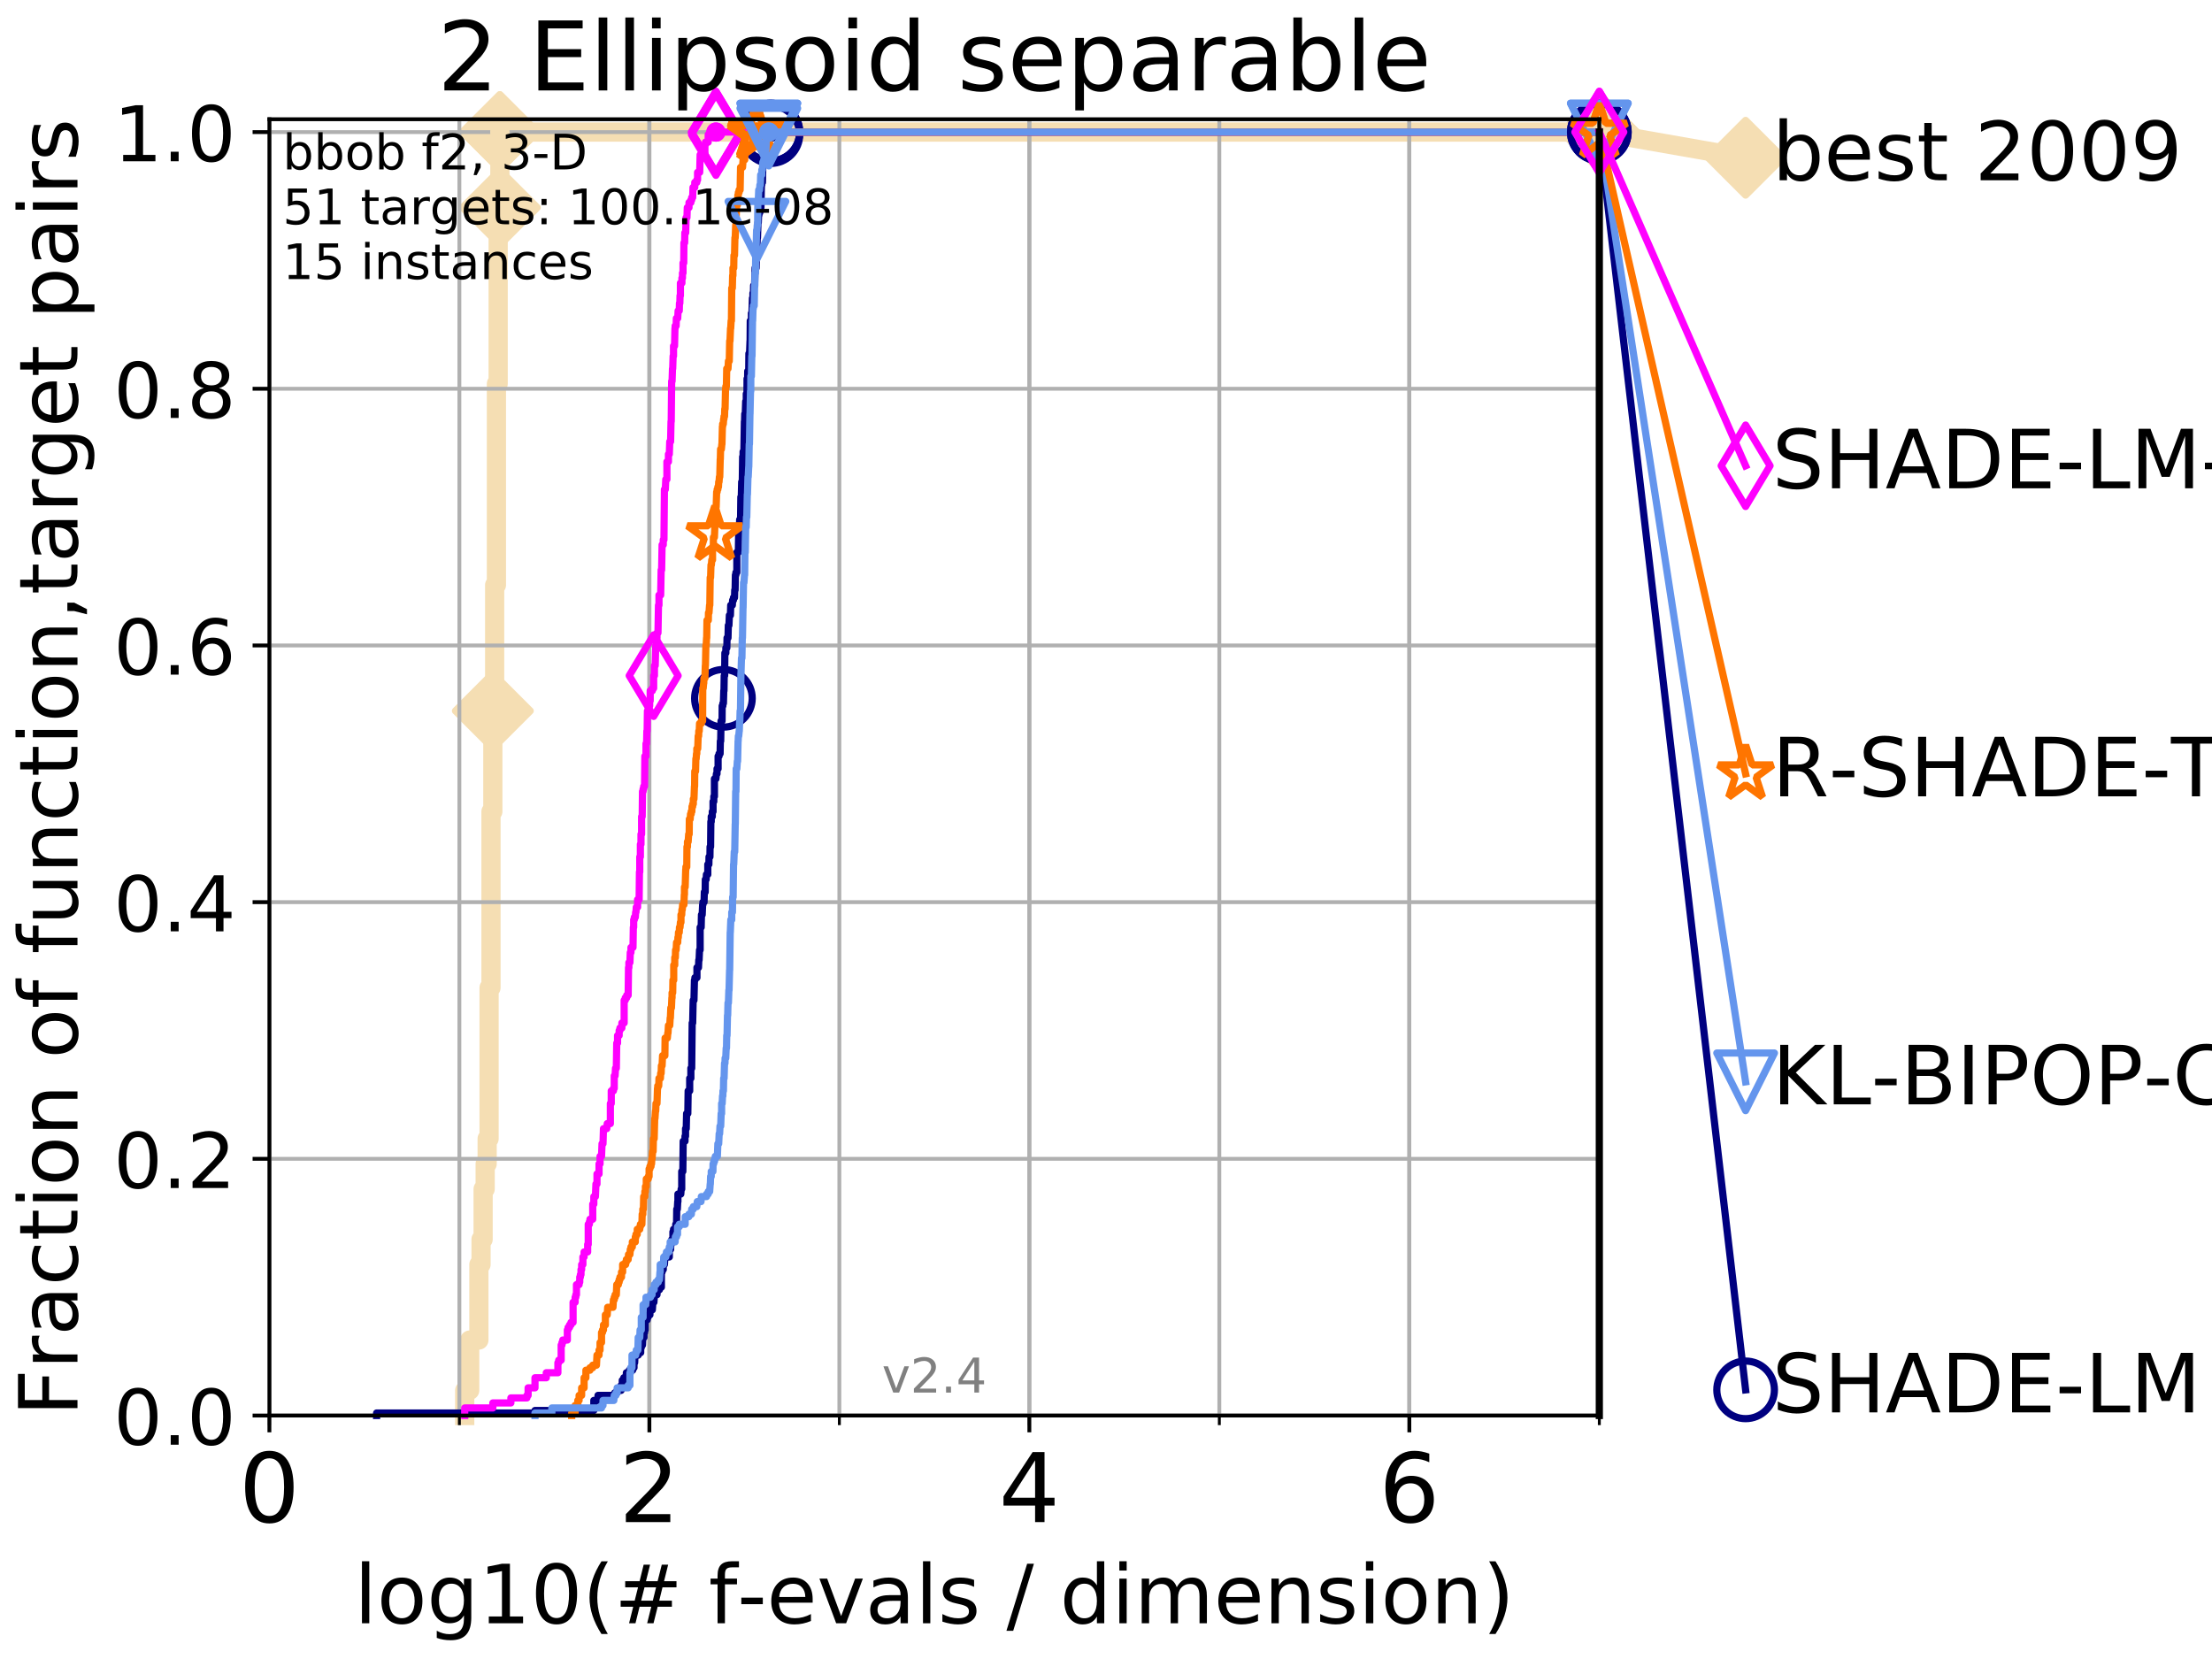 <?xml version="1.0" encoding="utf-8" standalone="no"?>
<!DOCTYPE svg PUBLIC "-//W3C//DTD SVG 1.1//EN"
  "http://www.w3.org/Graphics/SVG/1.1/DTD/svg11.dtd">
<!-- Created with matplotlib (http://matplotlib.org/) -->
<svg height="345.6pt" version="1.1" viewBox="0 0 460.8 345.6" width="460.8pt" xmlns="http://www.w3.org/2000/svg" xmlns:xlink="http://www.w3.org/1999/xlink">
 <defs>
  <style type="text/css">
*{stroke-linecap:butt;stroke-linejoin:round;}
  </style>
 </defs>
 <g id="figure_1">
  <g id="patch_1">
   <path d="M 0 345.6 
L 460.8 345.6 
L 460.8 0 
L 0 0 
z
" style="fill:#ffffff;"/>
  </g>
  <g id="axes_1">
   <g id="patch_2">
    <path d="M 56.12 294.88 
L 333.168 294.88 
L 333.168 24.84 
L 56.12 24.84 
z
" style="fill:#ffffff;"/>
   </g>
   <g id="line2d_1">
    <path d="M 96.808 294.88 
L 96.808 289.638 
L 97.85 289.638 
L 97.85 279.153 
L 99.761 279.153 
L 99.761 263.425 
L 100.208 263.425 
L 100.208 258.183 
L 100.643 258.183 
L 100.643 247.698 
L 101.068 247.698 
L 101.068 242.455 
L 101.482 242.455 
L 101.482 237.213 
L 101.886 237.213 
L 101.886 205.758 
L 102.281 205.758 
L 102.281 169.061 
L 102.668 169.061 
L 102.668 148.091 
L 103.045 148.091 
L 103.045 121.878 
L 103.415 121.878 
L 103.415 79.938 
L 103.777 79.938 
L 103.777 43.241 
L 104.131 43.241 
L 104.131 27.514 
L 333.168 27.514 
" style="fill:none;stroke:#f5deb3;stroke-linecap:square;stroke-width:4;"/>
   </g>
   <g id="line2d_2">
    <defs>
     <path d="M -0 7.778 
L 7.778 0 
L 0 -7.778 
L -7.778 -0 
z
" id="m6af3238d33" style="stroke:#f5deb3;stroke-linejoin:miter;stroke-width:1.5;"/>
    </defs>
    <g>
     <use style="fill:#f5deb3;stroke:#f5deb3;stroke-linejoin:miter;stroke-width:1.5;" x="102.668" xlink:href="#m6af3238d33" y="148.091"/>
     <use style="fill:#f5deb3;stroke:#f5deb3;stroke-linejoin:miter;stroke-width:1.5;" x="104.131" xlink:href="#m6af3238d33" y="43.241"/>
     <use style="fill:#f5deb3;stroke:#f5deb3;stroke-linejoin:miter;stroke-width:1.5;" x="104.131" xlink:href="#m6af3238d33" y="27.514"/>
     <use style="fill:#f5deb3;stroke:#f5deb3;stroke-linejoin:miter;stroke-width:1.5;" x="104.131" xlink:href="#m6af3238d33" y="27.514"/>
     <use style="fill:#f5deb3;stroke:#f5deb3;stroke-linejoin:miter;stroke-width:1.5;" x="333.168" xlink:href="#m6af3238d33" y="27.514"/>
    </g>
   </g>
   <g id="line2d_3">
    <path style="fill:none;stroke:#f5deb3;stroke-linecap:square;stroke-width:4;"/>
    <g/>
   </g>
   <g id="line2d_4">
    <path d="M 333.168 27.514 
L 363.643 32.861 
" style="fill:none;stroke:#f5deb3;stroke-linecap:square;stroke-width:4;"/>
    <g>
     <use style="fill:#f5deb3;stroke:#f5deb3;stroke-linejoin:miter;stroke-width:1.5;" x="333.168" xlink:href="#m6af3238d33" y="27.514"/>
     <use style="fill:#f5deb3;stroke:#f5deb3;stroke-linejoin:miter;stroke-width:1.5;" x="363.643" xlink:href="#m6af3238d33" y="32.861"/>
    </g>
   </g>
   <g id="matplotlib.axis_1">
    <g id="xtick_1">
     <g id="line2d_5">
      <path clip-path="url(#p9f011926d3)" d="M 56.12 294.88 
L 56.12 24.84 
" style="fill:none;stroke:#b0b0b0;stroke-linecap:square;stroke-width:0.8;"/>
     </g>
     <g id="line2d_6">
      <defs>
       <path d="M 0 0 
L 0 3.5 
" id="m2426bde14e" style="stroke:#000000;stroke-width:0.8;"/>
      </defs>
      <g>
       <use style="stroke:#000000;stroke-width:0.8;" x="56.12" xlink:href="#m2426bde14e" y="294.88"/>
      </g>
     </g>
     <g id="text_1">
      <!-- 0 -->
      <defs>
       <path d="M 31.781 66.406 
Q 24.172 66.406 20.328 58.906 
Q 16.5 51.422 16.5 36.375 
Q 16.5 21.391 20.328 13.891 
Q 24.172 6.391 31.781 6.391 
Q 39.453 6.391 43.281 13.891 
Q 47.125 21.391 47.125 36.375 
Q 47.125 51.422 43.281 58.906 
Q 39.453 66.406 31.781 66.406 
z
M 31.781 74.219 
Q 44.047 74.219 50.516 64.516 
Q 56.984 54.828 56.984 36.375 
Q 56.984 17.969 50.516 8.266 
Q 44.047 -1.422 31.781 -1.422 
Q 19.531 -1.422 13.062 8.266 
Q 6.594 17.969 6.594 36.375 
Q 6.594 54.828 13.062 64.516 
Q 19.531 74.219 31.781 74.219 
z
" id="DejaVuSans-30"/>
      </defs>
      <g transform="translate(49.758 317.077)scale(0.2 -0.2)">
       <use xlink:href="#DejaVuSans-30"/>
      </g>
     </g>
    </g>
    <g id="xtick_2">
     <g id="line2d_7">
      <path clip-path="url(#p9f011926d3)" d="M 135.277 294.88 
L 135.277 24.84 
" style="fill:none;stroke:#b0b0b0;stroke-linecap:square;stroke-width:0.8;"/>
     </g>
     <g id="line2d_8">
      <g>
       <use style="stroke:#000000;stroke-width:0.8;" x="135.277" xlink:href="#m2426bde14e" y="294.88"/>
      </g>
     </g>
     <g id="text_2">
      <!-- 2 -->
      <defs>
       <path d="M 19.188 8.297 
L 53.609 8.297 
L 53.609 0 
L 7.328 0 
L 7.328 8.297 
Q 12.938 14.109 22.625 23.891 
Q 32.328 33.688 34.812 36.531 
Q 39.547 41.844 41.422 45.531 
Q 43.312 49.219 43.312 52.781 
Q 43.312 58.594 39.234 62.25 
Q 35.156 65.922 28.609 65.922 
Q 23.969 65.922 18.812 64.312 
Q 13.672 62.703 7.812 59.422 
L 7.812 69.391 
Q 13.766 71.781 18.938 73 
Q 24.125 74.219 28.422 74.219 
Q 39.75 74.219 46.484 68.547 
Q 53.219 62.891 53.219 53.422 
Q 53.219 48.922 51.531 44.891 
Q 49.859 40.875 45.406 35.406 
Q 44.188 33.984 37.641 27.219 
Q 31.109 20.453 19.188 8.297 
z
" id="DejaVuSans-32"/>
      </defs>
      <g transform="translate(128.914 317.077)scale(0.2 -0.2)">
       <use xlink:href="#DejaVuSans-32"/>
      </g>
     </g>
    </g>
    <g id="xtick_3">
     <g id="line2d_9">
      <path clip-path="url(#p9f011926d3)" d="M 214.433 294.88 
L 214.433 24.84 
" style="fill:none;stroke:#b0b0b0;stroke-linecap:square;stroke-width:0.8;"/>
     </g>
     <g id="line2d_10">
      <g>
       <use style="stroke:#000000;stroke-width:0.8;" x="214.433" xlink:href="#m2426bde14e" y="294.88"/>
      </g>
     </g>
     <g id="text_3">
      <!-- 4 -->
      <defs>
       <path d="M 37.797 64.312 
L 12.891 25.391 
L 37.797 25.391 
z
M 35.203 72.906 
L 47.609 72.906 
L 47.609 25.391 
L 58.016 25.391 
L 58.016 17.188 
L 47.609 17.188 
L 47.609 0 
L 37.797 0 
L 37.797 17.188 
L 4.891 17.188 
L 4.891 26.703 
z
" id="DejaVuSans-34"/>
      </defs>
      <g transform="translate(208.071 317.077)scale(0.2 -0.2)">
       <use xlink:href="#DejaVuSans-34"/>
      </g>
     </g>
    </g>
    <g id="xtick_4">
     <g id="line2d_11">
      <path clip-path="url(#p9f011926d3)" d="M 293.59 294.88 
L 293.59 24.84 
" style="fill:none;stroke:#b0b0b0;stroke-linecap:square;stroke-width:0.8;"/>
     </g>
     <g id="line2d_12">
      <g>
       <use style="stroke:#000000;stroke-width:0.8;" x="293.59" xlink:href="#m2426bde14e" y="294.88"/>
      </g>
     </g>
     <g id="text_4">
      <!-- 6 -->
      <defs>
       <path d="M 33.016 40.375 
Q 26.375 40.375 22.484 35.828 
Q 18.609 31.297 18.609 23.391 
Q 18.609 15.531 22.484 10.953 
Q 26.375 6.391 33.016 6.391 
Q 39.656 6.391 43.531 10.953 
Q 47.406 15.531 47.406 23.391 
Q 47.406 31.297 43.531 35.828 
Q 39.656 40.375 33.016 40.375 
z
M 52.594 71.297 
L 52.594 62.312 
Q 48.875 64.062 45.094 64.984 
Q 41.312 65.922 37.594 65.922 
Q 27.828 65.922 22.672 59.328 
Q 17.531 52.734 16.797 39.406 
Q 19.672 43.656 24.016 45.922 
Q 28.375 48.188 33.594 48.188 
Q 44.578 48.188 50.953 41.516 
Q 57.328 34.859 57.328 23.391 
Q 57.328 12.156 50.688 5.359 
Q 44.047 -1.422 33.016 -1.422 
Q 20.359 -1.422 13.672 8.266 
Q 6.984 17.969 6.984 36.375 
Q 6.984 53.656 15.188 63.938 
Q 23.391 74.219 37.203 74.219 
Q 40.922 74.219 44.703 73.484 
Q 48.484 72.75 52.594 71.297 
z
" id="DejaVuSans-36"/>
      </defs>
      <g transform="translate(287.227 317.077)scale(0.2 -0.2)">
       <use xlink:href="#DejaVuSans-36"/>
      </g>
     </g>
    </g>
    <g id="xtick_5">
     <g id="line2d_13">
      <path clip-path="url(#p9f011926d3)" d="M 56.12 294.88 
L 56.12 24.84 
" style="fill:none;stroke:#b0b0b0;stroke-linecap:square;stroke-width:0.8;"/>
     </g>
     <g id="line2d_14">
      <defs>
       <path d="M 0 0 
L 0 2 
" id="m36be35ee03" style="stroke:#000000;stroke-width:0.6;"/>
      </defs>
      <g>
       <use style="stroke:#000000;stroke-width:0.6;" x="56.12" xlink:href="#m36be35ee03" y="294.88"/>
      </g>
     </g>
    </g>
    <g id="xtick_6">
     <g id="line2d_15">
      <path clip-path="url(#p9f011926d3)" d="M 95.698 294.88 
L 95.698 24.84 
" style="fill:none;stroke:#b0b0b0;stroke-linecap:square;stroke-width:0.8;"/>
     </g>
     <g id="line2d_16">
      <g>
       <use style="stroke:#000000;stroke-width:0.6;" x="95.698" xlink:href="#m36be35ee03" y="294.88"/>
      </g>
     </g>
    </g>
    <g id="xtick_7">
     <g id="line2d_17">
      <path clip-path="url(#p9f011926d3)" d="M 135.277 294.88 
L 135.277 24.84 
" style="fill:none;stroke:#b0b0b0;stroke-linecap:square;stroke-width:0.8;"/>
     </g>
     <g id="line2d_18">
      <g>
       <use style="stroke:#000000;stroke-width:0.6;" x="135.277" xlink:href="#m36be35ee03" y="294.88"/>
      </g>
     </g>
    </g>
    <g id="xtick_8">
     <g id="line2d_19">
      <path clip-path="url(#p9f011926d3)" d="M 174.855 294.88 
L 174.855 24.84 
" style="fill:none;stroke:#b0b0b0;stroke-linecap:square;stroke-width:0.8;"/>
     </g>
     <g id="line2d_20">
      <g>
       <use style="stroke:#000000;stroke-width:0.6;" x="174.855" xlink:href="#m36be35ee03" y="294.88"/>
      </g>
     </g>
    </g>
    <g id="xtick_9">
     <g id="line2d_21">
      <path clip-path="url(#p9f011926d3)" d="M 214.433 294.88 
L 214.433 24.84 
" style="fill:none;stroke:#b0b0b0;stroke-linecap:square;stroke-width:0.8;"/>
     </g>
     <g id="line2d_22">
      <g>
       <use style="stroke:#000000;stroke-width:0.6;" x="214.433" xlink:href="#m36be35ee03" y="294.88"/>
      </g>
     </g>
    </g>
    <g id="xtick_10">
     <g id="line2d_23">
      <path clip-path="url(#p9f011926d3)" d="M 254.011 294.88 
L 254.011 24.84 
" style="fill:none;stroke:#b0b0b0;stroke-linecap:square;stroke-width:0.8;"/>
     </g>
     <g id="line2d_24">
      <g>
       <use style="stroke:#000000;stroke-width:0.6;" x="254.011" xlink:href="#m36be35ee03" y="294.88"/>
      </g>
     </g>
    </g>
    <g id="xtick_11">
     <g id="line2d_25">
      <path clip-path="url(#p9f011926d3)" d="M 293.59 294.88 
L 293.59 24.84 
" style="fill:none;stroke:#b0b0b0;stroke-linecap:square;stroke-width:0.8;"/>
     </g>
     <g id="line2d_26">
      <g>
       <use style="stroke:#000000;stroke-width:0.6;" x="293.59" xlink:href="#m36be35ee03" y="294.88"/>
      </g>
     </g>
    </g>
    <g id="xtick_12">
     <g id="line2d_27">
      <path clip-path="url(#p9f011926d3)" d="M 333.168 294.88 
L 333.168 24.84 
" style="fill:none;stroke:#b0b0b0;stroke-linecap:square;stroke-width:0.8;"/>
     </g>
     <g id="line2d_28">
      <g>
       <use style="stroke:#000000;stroke-width:0.6;" x="333.168" xlink:href="#m36be35ee03" y="294.88"/>
      </g>
     </g>
    </g>
    <g id="text_5">
     <!-- log10(# f-evals / dimension) -->
     <defs>
      <path d="M 9.422 75.984 
L 18.406 75.984 
L 18.406 0 
L 9.422 0 
z
" id="DejaVuSans-6c"/>
      <path d="M 30.609 48.391 
Q 23.391 48.391 19.188 42.75 
Q 14.984 37.109 14.984 27.297 
Q 14.984 17.484 19.156 11.844 
Q 23.344 6.203 30.609 6.203 
Q 37.797 6.203 41.984 11.859 
Q 46.188 17.531 46.188 27.297 
Q 46.188 37.016 41.984 42.703 
Q 37.797 48.391 30.609 48.391 
z
M 30.609 56 
Q 42.328 56 49.016 48.375 
Q 55.719 40.766 55.719 27.297 
Q 55.719 13.875 49.016 6.219 
Q 42.328 -1.422 30.609 -1.422 
Q 18.844 -1.422 12.172 6.219 
Q 5.516 13.875 5.516 27.297 
Q 5.516 40.766 12.172 48.375 
Q 18.844 56 30.609 56 
z
" id="DejaVuSans-6f"/>
      <path d="M 45.406 27.984 
Q 45.406 37.75 41.375 43.109 
Q 37.359 48.484 30.078 48.484 
Q 22.859 48.484 18.828 43.109 
Q 14.797 37.75 14.797 27.984 
Q 14.797 18.266 18.828 12.891 
Q 22.859 7.516 30.078 7.516 
Q 37.359 7.516 41.375 12.891 
Q 45.406 18.266 45.406 27.984 
z
M 54.391 6.781 
Q 54.391 -7.172 48.188 -13.984 
Q 42 -20.797 29.203 -20.797 
Q 24.469 -20.797 20.266 -20.094 
Q 16.062 -19.391 12.109 -17.922 
L 12.109 -9.188 
Q 16.062 -11.328 19.922 -12.344 
Q 23.781 -13.375 27.781 -13.375 
Q 36.625 -13.375 41.016 -8.766 
Q 45.406 -4.156 45.406 5.172 
L 45.406 9.625 
Q 42.625 4.781 38.281 2.391 
Q 33.938 0 27.875 0 
Q 17.828 0 11.672 7.656 
Q 5.516 15.328 5.516 27.984 
Q 5.516 40.672 11.672 48.328 
Q 17.828 56 27.875 56 
Q 33.938 56 38.281 53.609 
Q 42.625 51.219 45.406 46.391 
L 45.406 54.688 
L 54.391 54.688 
z
" id="DejaVuSans-67"/>
      <path d="M 12.406 8.297 
L 28.516 8.297 
L 28.516 63.922 
L 10.984 60.406 
L 10.984 69.391 
L 28.422 72.906 
L 38.281 72.906 
L 38.281 8.297 
L 54.391 8.297 
L 54.391 0 
L 12.406 0 
z
" id="DejaVuSans-31"/>
      <path d="M 31 75.875 
Q 24.469 64.656 21.281 53.656 
Q 18.109 42.672 18.109 31.391 
Q 18.109 20.125 21.312 9.062 
Q 24.516 -2 31 -13.188 
L 23.188 -13.188 
Q 15.875 -1.703 12.234 9.375 
Q 8.594 20.453 8.594 31.391 
Q 8.594 42.281 12.203 53.312 
Q 15.828 64.359 23.188 75.875 
z
" id="DejaVuSans-28"/>
      <path d="M 51.125 44 
L 36.922 44 
L 32.812 27.688 
L 47.125 27.688 
z
M 43.797 71.781 
L 38.719 51.516 
L 52.984 51.516 
L 58.109 71.781 
L 65.922 71.781 
L 60.891 51.516 
L 76.125 51.516 
L 76.125 44 
L 58.984 44 
L 54.984 27.688 
L 70.516 27.688 
L 70.516 20.219 
L 53.078 20.219 
L 48 0 
L 40.188 0 
L 45.219 20.219 
L 30.906 20.219 
L 25.875 0 
L 18.016 0 
L 23.094 20.219 
L 7.719 20.219 
L 7.719 27.688 
L 24.906 27.688 
L 29 44 
L 13.281 44 
L 13.281 51.516 
L 30.906 51.516 
L 35.891 71.781 
z
" id="DejaVuSans-23"/>
      <path id="DejaVuSans-20"/>
      <path d="M 37.109 75.984 
L 37.109 68.5 
L 28.516 68.5 
Q 23.688 68.5 21.797 66.547 
Q 19.922 64.594 19.922 59.516 
L 19.922 54.688 
L 34.719 54.688 
L 34.719 47.703 
L 19.922 47.703 
L 19.922 0 
L 10.891 0 
L 10.891 47.703 
L 2.297 47.703 
L 2.297 54.688 
L 10.891 54.688 
L 10.891 58.5 
Q 10.891 67.625 15.141 71.797 
Q 19.391 75.984 28.609 75.984 
z
" id="DejaVuSans-66"/>
      <path d="M 4.891 31.391 
L 31.203 31.391 
L 31.203 23.391 
L 4.891 23.391 
z
" id="DejaVuSans-2d"/>
      <path d="M 56.203 29.594 
L 56.203 25.203 
L 14.891 25.203 
Q 15.484 15.922 20.484 11.062 
Q 25.484 6.203 34.422 6.203 
Q 39.594 6.203 44.453 7.469 
Q 49.312 8.734 54.109 11.281 
L 54.109 2.781 
Q 49.266 0.734 44.188 -0.344 
Q 39.109 -1.422 33.891 -1.422 
Q 20.797 -1.422 13.156 6.188 
Q 5.516 13.812 5.516 26.812 
Q 5.516 40.234 12.766 48.109 
Q 20.016 56 32.328 56 
Q 43.359 56 49.781 48.891 
Q 56.203 41.797 56.203 29.594 
z
M 47.219 32.234 
Q 47.125 39.594 43.094 43.984 
Q 39.062 48.391 32.422 48.391 
Q 24.906 48.391 20.391 44.141 
Q 15.875 39.891 15.188 32.172 
z
" id="DejaVuSans-65"/>
      <path d="M 2.984 54.688 
L 12.5 54.688 
L 29.594 8.797 
L 46.688 54.688 
L 56.203 54.688 
L 35.688 0 
L 23.484 0 
z
" id="DejaVuSans-76"/>
      <path d="M 34.281 27.484 
Q 23.391 27.484 19.188 25 
Q 14.984 22.516 14.984 16.5 
Q 14.984 11.719 18.141 8.906 
Q 21.297 6.109 26.703 6.109 
Q 34.188 6.109 38.703 11.406 
Q 43.219 16.703 43.219 25.484 
L 43.219 27.484 
z
M 52.203 31.203 
L 52.203 0 
L 43.219 0 
L 43.219 8.297 
Q 40.141 3.328 35.547 0.953 
Q 30.953 -1.422 24.312 -1.422 
Q 15.922 -1.422 10.953 3.297 
Q 6 8.016 6 15.922 
Q 6 25.141 12.172 29.828 
Q 18.359 34.516 30.609 34.516 
L 43.219 34.516 
L 43.219 35.406 
Q 43.219 41.609 39.141 45 
Q 35.062 48.391 27.688 48.391 
Q 23 48.391 18.547 47.266 
Q 14.109 46.141 10.016 43.891 
L 10.016 52.203 
Q 14.938 54.109 19.578 55.047 
Q 24.219 56 28.609 56 
Q 40.484 56 46.344 49.844 
Q 52.203 43.703 52.203 31.203 
z
" id="DejaVuSans-61"/>
      <path d="M 44.281 53.078 
L 44.281 44.578 
Q 40.484 46.531 36.375 47.5 
Q 32.281 48.484 27.875 48.484 
Q 21.188 48.484 17.844 46.438 
Q 14.5 44.391 14.5 40.281 
Q 14.5 37.156 16.891 35.375 
Q 19.281 33.594 26.516 31.984 
L 29.594 31.297 
Q 39.156 29.25 43.188 25.516 
Q 47.219 21.781 47.219 15.094 
Q 47.219 7.469 41.188 3.016 
Q 35.156 -1.422 24.609 -1.422 
Q 20.219 -1.422 15.453 -0.562 
Q 10.688 0.297 5.422 2 
L 5.422 11.281 
Q 10.406 8.688 15.234 7.391 
Q 20.062 6.109 24.812 6.109 
Q 31.156 6.109 34.562 8.281 
Q 37.984 10.453 37.984 14.406 
Q 37.984 18.062 35.516 20.016 
Q 33.062 21.969 24.703 23.781 
L 21.578 24.516 
Q 13.234 26.266 9.516 29.906 
Q 5.812 33.547 5.812 39.891 
Q 5.812 47.609 11.281 51.797 
Q 16.75 56 26.812 56 
Q 31.781 56 36.172 55.266 
Q 40.578 54.547 44.281 53.078 
z
" id="DejaVuSans-73"/>
      <path d="M 25.391 72.906 
L 33.688 72.906 
L 8.297 -9.281 
L 0 -9.281 
z
" id="DejaVuSans-2f"/>
      <path d="M 45.406 46.391 
L 45.406 75.984 
L 54.391 75.984 
L 54.391 0 
L 45.406 0 
L 45.406 8.203 
Q 42.578 3.328 38.25 0.953 
Q 33.938 -1.422 27.875 -1.422 
Q 17.969 -1.422 11.734 6.484 
Q 5.516 14.406 5.516 27.297 
Q 5.516 40.188 11.734 48.094 
Q 17.969 56 27.875 56 
Q 33.938 56 38.25 53.625 
Q 42.578 51.266 45.406 46.391 
z
M 14.797 27.297 
Q 14.797 17.391 18.875 11.75 
Q 22.953 6.109 30.078 6.109 
Q 37.203 6.109 41.297 11.75 
Q 45.406 17.391 45.406 27.297 
Q 45.406 37.203 41.297 42.844 
Q 37.203 48.484 30.078 48.484 
Q 22.953 48.484 18.875 42.844 
Q 14.797 37.203 14.797 27.297 
z
" id="DejaVuSans-64"/>
      <path d="M 9.422 54.688 
L 18.406 54.688 
L 18.406 0 
L 9.422 0 
z
M 9.422 75.984 
L 18.406 75.984 
L 18.406 64.594 
L 9.422 64.594 
z
" id="DejaVuSans-69"/>
      <path d="M 52 44.188 
Q 55.375 50.25 60.062 53.125 
Q 64.75 56 71.094 56 
Q 79.641 56 84.281 50.016 
Q 88.922 44.047 88.922 33.016 
L 88.922 0 
L 79.891 0 
L 79.891 32.719 
Q 79.891 40.578 77.094 44.375 
Q 74.312 48.188 68.609 48.188 
Q 61.625 48.188 57.562 43.547 
Q 53.516 38.922 53.516 30.906 
L 53.516 0 
L 44.484 0 
L 44.484 32.719 
Q 44.484 40.625 41.703 44.406 
Q 38.922 48.188 33.109 48.188 
Q 26.219 48.188 22.156 43.531 
Q 18.109 38.875 18.109 30.906 
L 18.109 0 
L 9.078 0 
L 9.078 54.688 
L 18.109 54.688 
L 18.109 46.188 
Q 21.188 51.219 25.484 53.609 
Q 29.781 56 35.688 56 
Q 41.656 56 45.828 52.969 
Q 50 49.953 52 44.188 
z
" id="DejaVuSans-6d"/>
      <path d="M 54.891 33.016 
L 54.891 0 
L 45.906 0 
L 45.906 32.719 
Q 45.906 40.484 42.875 44.328 
Q 39.844 48.188 33.797 48.188 
Q 26.516 48.188 22.312 43.547 
Q 18.109 38.922 18.109 30.906 
L 18.109 0 
L 9.078 0 
L 9.078 54.688 
L 18.109 54.688 
L 18.109 46.188 
Q 21.344 51.125 25.703 53.562 
Q 30.078 56 35.797 56 
Q 45.219 56 50.047 50.172 
Q 54.891 44.344 54.891 33.016 
z
" id="DejaVuSans-6e"/>
      <path d="M 8.016 75.875 
L 15.828 75.875 
Q 23.141 64.359 26.781 53.312 
Q 30.422 42.281 30.422 31.391 
Q 30.422 20.453 26.781 9.375 
Q 23.141 -1.703 15.828 -13.188 
L 8.016 -13.188 
Q 14.5 -2 17.703 9.062 
Q 20.906 20.125 20.906 31.391 
Q 20.906 42.672 17.703 53.656 
Q 14.5 64.656 8.016 75.875 
z
" id="DejaVuSans-29"/>
     </defs>
     <g transform="translate(73.803 338.154)scale(0.17 -0.17)">
      <use xlink:href="#DejaVuSans-6c"/>
      <use x="27.783" xlink:href="#DejaVuSans-6f"/>
      <use x="88.965" xlink:href="#DejaVuSans-67"/>
      <use x="152.441" xlink:href="#DejaVuSans-31"/>
      <use x="216.064" xlink:href="#DejaVuSans-30"/>
      <use x="279.688" xlink:href="#DejaVuSans-28"/>
      <use x="318.701" xlink:href="#DejaVuSans-23"/>
      <use x="402.49" xlink:href="#DejaVuSans-20"/>
      <use x="434.277" xlink:href="#DejaVuSans-66"/>
      <use x="469.404" xlink:href="#DejaVuSans-2d"/>
      <use x="505.488" xlink:href="#DejaVuSans-65"/>
      <use x="567.012" xlink:href="#DejaVuSans-76"/>
      <use x="626.191" xlink:href="#DejaVuSans-61"/>
      <use x="687.471" xlink:href="#DejaVuSans-6c"/>
      <use x="715.254" xlink:href="#DejaVuSans-73"/>
      <use x="767.354" xlink:href="#DejaVuSans-20"/>
      <use x="799.141" xlink:href="#DejaVuSans-2f"/>
      <use x="832.832" xlink:href="#DejaVuSans-20"/>
      <use x="864.619" xlink:href="#DejaVuSans-64"/>
      <use x="928.096" xlink:href="#DejaVuSans-69"/>
      <use x="955.879" xlink:href="#DejaVuSans-6d"/>
      <use x="1053.291" xlink:href="#DejaVuSans-65"/>
      <use x="1114.814" xlink:href="#DejaVuSans-6e"/>
      <use x="1178.193" xlink:href="#DejaVuSans-73"/>
      <use x="1230.293" xlink:href="#DejaVuSans-69"/>
      <use x="1258.076" xlink:href="#DejaVuSans-6f"/>
      <use x="1319.258" xlink:href="#DejaVuSans-6e"/>
      <use x="1382.637" xlink:href="#DejaVuSans-29"/>
     </g>
    </g>
   </g>
   <g id="matplotlib.axis_2">
    <g id="ytick_1">
     <g id="line2d_29">
      <path clip-path="url(#p9f011926d3)" d="M 56.12 294.88 
L 333.168 294.88 
" style="fill:none;stroke:#b0b0b0;stroke-linecap:square;stroke-width:0.8;"/>
     </g>
     <g id="line2d_30">
      <defs>
       <path d="M 0 0 
L -3.5 0 
" id="m99ac888997" style="stroke:#000000;stroke-width:0.8;"/>
      </defs>
      <g>
       <use style="stroke:#000000;stroke-width:0.8;" x="56.12" xlink:href="#m99ac888997" y="294.88"/>
      </g>
     </g>
     <g id="text_6">
      <!-- 0.0 -->
      <defs>
       <path d="M 10.688 12.406 
L 21 12.406 
L 21 0 
L 10.688 0 
z
" id="DejaVuSans-2e"/>
      </defs>
      <g transform="translate(23.675 300.959)scale(0.16 -0.16)">
       <use xlink:href="#DejaVuSans-30"/>
       <use x="63.623" xlink:href="#DejaVuSans-2e"/>
       <use x="95.41" xlink:href="#DejaVuSans-30"/>
      </g>
     </g>
    </g>
    <g id="ytick_2">
     <g id="line2d_31">
      <path clip-path="url(#p9f011926d3)" d="M 56.12 241.407 
L 333.168 241.407 
" style="fill:none;stroke:#b0b0b0;stroke-linecap:square;stroke-width:0.8;"/>
     </g>
     <g id="line2d_32">
      <g>
       <use style="stroke:#000000;stroke-width:0.8;" x="56.12" xlink:href="#m99ac888997" y="241.407"/>
      </g>
     </g>
     <g id="text_7">
      <!-- 0.2 -->
      <g transform="translate(23.675 247.485)scale(0.16 -0.16)">
       <use xlink:href="#DejaVuSans-30"/>
       <use x="63.623" xlink:href="#DejaVuSans-2e"/>
       <use x="95.41" xlink:href="#DejaVuSans-32"/>
      </g>
     </g>
    </g>
    <g id="ytick_3">
     <g id="line2d_33">
      <path clip-path="url(#p9f011926d3)" d="M 56.12 187.933 
L 333.168 187.933 
" style="fill:none;stroke:#b0b0b0;stroke-linecap:square;stroke-width:0.8;"/>
     </g>
     <g id="line2d_34">
      <g>
       <use style="stroke:#000000;stroke-width:0.8;" x="56.12" xlink:href="#m99ac888997" y="187.933"/>
      </g>
     </g>
     <g id="text_8">
      <!-- 0.4 -->
      <g transform="translate(23.675 194.012)scale(0.16 -0.16)">
       <use xlink:href="#DejaVuSans-30"/>
       <use x="63.623" xlink:href="#DejaVuSans-2e"/>
       <use x="95.41" xlink:href="#DejaVuSans-34"/>
      </g>
     </g>
    </g>
    <g id="ytick_4">
     <g id="line2d_35">
      <path clip-path="url(#p9f011926d3)" d="M 56.12 134.46 
L 333.168 134.46 
" style="fill:none;stroke:#b0b0b0;stroke-linecap:square;stroke-width:0.8;"/>
     </g>
     <g id="line2d_36">
      <g>
       <use style="stroke:#000000;stroke-width:0.8;" x="56.12" xlink:href="#m99ac888997" y="134.46"/>
      </g>
     </g>
     <g id="text_9">
      <!-- 0.6 -->
      <g transform="translate(23.675 140.539)scale(0.16 -0.16)">
       <use xlink:href="#DejaVuSans-30"/>
       <use x="63.623" xlink:href="#DejaVuSans-2e"/>
       <use x="95.41" xlink:href="#DejaVuSans-36"/>
      </g>
     </g>
    </g>
    <g id="ytick_5">
     <g id="line2d_37">
      <path clip-path="url(#p9f011926d3)" d="M 56.12 80.987 
L 333.168 80.987 
" style="fill:none;stroke:#b0b0b0;stroke-linecap:square;stroke-width:0.8;"/>
     </g>
     <g id="line2d_38">
      <g>
       <use style="stroke:#000000;stroke-width:0.8;" x="56.12" xlink:href="#m99ac888997" y="80.987"/>
      </g>
     </g>
     <g id="text_10">
      <!-- 0.8 -->
      <defs>
       <path d="M 31.781 34.625 
Q 24.75 34.625 20.719 30.859 
Q 16.703 27.094 16.703 20.516 
Q 16.703 13.922 20.719 10.156 
Q 24.75 6.391 31.781 6.391 
Q 38.812 6.391 42.859 10.172 
Q 46.922 13.969 46.922 20.516 
Q 46.922 27.094 42.891 30.859 
Q 38.875 34.625 31.781 34.625 
z
M 21.922 38.812 
Q 15.578 40.375 12.031 44.719 
Q 8.5 49.078 8.5 55.328 
Q 8.5 64.062 14.719 69.141 
Q 20.953 74.219 31.781 74.219 
Q 42.672 74.219 48.875 69.141 
Q 55.078 64.062 55.078 55.328 
Q 55.078 49.078 51.531 44.719 
Q 48 40.375 41.703 38.812 
Q 48.828 37.156 52.797 32.312 
Q 56.781 27.484 56.781 20.516 
Q 56.781 9.906 50.312 4.234 
Q 43.844 -1.422 31.781 -1.422 
Q 19.734 -1.422 13.25 4.234 
Q 6.781 9.906 6.781 20.516 
Q 6.781 27.484 10.781 32.312 
Q 14.797 37.156 21.922 38.812 
z
M 18.312 54.391 
Q 18.312 48.734 21.844 45.562 
Q 25.391 42.391 31.781 42.391 
Q 38.141 42.391 41.719 45.562 
Q 45.312 48.734 45.312 54.391 
Q 45.312 60.062 41.719 63.234 
Q 38.141 66.406 31.781 66.406 
Q 25.391 66.406 21.844 63.234 
Q 18.312 60.062 18.312 54.391 
z
" id="DejaVuSans-38"/>
      </defs>
      <g transform="translate(23.675 87.066)scale(0.16 -0.16)">
       <use xlink:href="#DejaVuSans-30"/>
       <use x="63.623" xlink:href="#DejaVuSans-2e"/>
       <use x="95.41" xlink:href="#DejaVuSans-38"/>
      </g>
     </g>
    </g>
    <g id="ytick_6">
     <g id="line2d_39">
      <path clip-path="url(#p9f011926d3)" d="M 56.12 27.514 
L 333.168 27.514 
" style="fill:none;stroke:#b0b0b0;stroke-linecap:square;stroke-width:0.8;"/>
     </g>
     <g id="line2d_40">
      <g>
       <use style="stroke:#000000;stroke-width:0.8;" x="56.12" xlink:href="#m99ac888997" y="27.514"/>
      </g>
     </g>
     <g id="text_11">
      <!-- 1.0 -->
      <g transform="translate(23.675 33.592)scale(0.16 -0.16)">
       <use xlink:href="#DejaVuSans-31"/>
       <use x="63.623" xlink:href="#DejaVuSans-2e"/>
       <use x="95.41" xlink:href="#DejaVuSans-30"/>
      </g>
     </g>
    </g>
    <g id="text_12">
     <!-- Fraction of function,target pairs -->
     <defs>
      <path d="M 9.812 72.906 
L 51.703 72.906 
L 51.703 64.594 
L 19.672 64.594 
L 19.672 43.109 
L 48.578 43.109 
L 48.578 34.812 
L 19.672 34.812 
L 19.672 0 
L 9.812 0 
z
" id="DejaVuSans-46"/>
      <path d="M 41.109 46.297 
Q 39.594 47.172 37.812 47.578 
Q 36.031 48 33.891 48 
Q 26.266 48 22.188 43.047 
Q 18.109 38.094 18.109 28.812 
L 18.109 0 
L 9.078 0 
L 9.078 54.688 
L 18.109 54.688 
L 18.109 46.188 
Q 20.953 51.172 25.484 53.578 
Q 30.031 56 36.531 56 
Q 37.453 56 38.578 55.875 
Q 39.703 55.766 41.062 55.516 
z
" id="DejaVuSans-72"/>
      <path d="M 48.781 52.594 
L 48.781 44.188 
Q 44.969 46.297 41.141 47.344 
Q 37.312 48.391 33.406 48.391 
Q 24.656 48.391 19.812 42.844 
Q 14.984 37.312 14.984 27.297 
Q 14.984 17.281 19.812 11.734 
Q 24.656 6.203 33.406 6.203 
Q 37.312 6.203 41.141 7.25 
Q 44.969 8.297 48.781 10.406 
L 48.781 2.094 
Q 45.016 0.344 40.984 -0.531 
Q 36.969 -1.422 32.422 -1.422 
Q 20.062 -1.422 12.781 6.344 
Q 5.516 14.109 5.516 27.297 
Q 5.516 40.672 12.859 48.328 
Q 20.219 56 33.016 56 
Q 37.156 56 41.109 55.141 
Q 45.062 54.297 48.781 52.594 
z
" id="DejaVuSans-63"/>
      <path d="M 18.312 70.219 
L 18.312 54.688 
L 36.812 54.688 
L 36.812 47.703 
L 18.312 47.703 
L 18.312 18.016 
Q 18.312 11.328 20.141 9.422 
Q 21.969 7.516 27.594 7.516 
L 36.812 7.516 
L 36.812 0 
L 27.594 0 
Q 17.188 0 13.234 3.875 
Q 9.281 7.766 9.281 18.016 
L 9.281 47.703 
L 2.688 47.703 
L 2.688 54.688 
L 9.281 54.688 
L 9.281 70.219 
z
" id="DejaVuSans-74"/>
      <path d="M 8.5 21.578 
L 8.5 54.688 
L 17.484 54.688 
L 17.484 21.922 
Q 17.484 14.156 20.5 10.266 
Q 23.531 6.391 29.594 6.391 
Q 36.859 6.391 41.078 11.031 
Q 45.312 15.672 45.312 23.688 
L 45.312 54.688 
L 54.297 54.688 
L 54.297 0 
L 45.312 0 
L 45.312 8.406 
Q 42.047 3.422 37.719 1 
Q 33.406 -1.422 27.688 -1.422 
Q 18.266 -1.422 13.375 4.438 
Q 8.5 10.297 8.5 21.578 
z
M 31.109 56 
z
" id="DejaVuSans-75"/>
      <path d="M 11.719 12.406 
L 22.016 12.406 
L 22.016 4 
L 14.016 -11.625 
L 7.719 -11.625 
L 11.719 4 
z
" id="DejaVuSans-2c"/>
      <path d="M 18.109 8.203 
L 18.109 -20.797 
L 9.078 -20.797 
L 9.078 54.688 
L 18.109 54.688 
L 18.109 46.391 
Q 20.953 51.266 25.266 53.625 
Q 29.594 56 35.594 56 
Q 45.562 56 51.781 48.094 
Q 58.016 40.188 58.016 27.297 
Q 58.016 14.406 51.781 6.484 
Q 45.562 -1.422 35.594 -1.422 
Q 29.594 -1.422 25.266 0.953 
Q 20.953 3.328 18.109 8.203 
z
M 48.688 27.297 
Q 48.688 37.203 44.609 42.844 
Q 40.531 48.484 33.406 48.484 
Q 26.266 48.484 22.188 42.844 
Q 18.109 37.203 18.109 27.297 
Q 18.109 17.391 22.188 11.75 
Q 26.266 6.109 33.406 6.109 
Q 40.531 6.109 44.609 11.75 
Q 48.688 17.391 48.688 27.297 
z
" id="DejaVuSans-70"/>
     </defs>
     <g transform="translate(16.14 294.999)rotate(-90)scale(0.17 -0.17)">
      <use xlink:href="#DejaVuSans-46"/>
      <use x="57.41" xlink:href="#DejaVuSans-72"/>
      <use x="98.523" xlink:href="#DejaVuSans-61"/>
      <use x="159.803" xlink:href="#DejaVuSans-63"/>
      <use x="214.783" xlink:href="#DejaVuSans-74"/>
      <use x="253.992" xlink:href="#DejaVuSans-69"/>
      <use x="281.775" xlink:href="#DejaVuSans-6f"/>
      <use x="342.957" xlink:href="#DejaVuSans-6e"/>
      <use x="406.336" xlink:href="#DejaVuSans-20"/>
      <use x="438.123" xlink:href="#DejaVuSans-6f"/>
      <use x="499.305" xlink:href="#DejaVuSans-66"/>
      <use x="534.51" xlink:href="#DejaVuSans-20"/>
      <use x="566.297" xlink:href="#DejaVuSans-66"/>
      <use x="601.502" xlink:href="#DejaVuSans-75"/>
      <use x="664.881" xlink:href="#DejaVuSans-6e"/>
      <use x="728.26" xlink:href="#DejaVuSans-63"/>
      <use x="783.24" xlink:href="#DejaVuSans-74"/>
      <use x="822.449" xlink:href="#DejaVuSans-69"/>
      <use x="850.232" xlink:href="#DejaVuSans-6f"/>
      <use x="911.414" xlink:href="#DejaVuSans-6e"/>
      <use x="974.793" xlink:href="#DejaVuSans-2c"/>
      <use x="1006.58" xlink:href="#DejaVuSans-74"/>
      <use x="1045.789" xlink:href="#DejaVuSans-61"/>
      <use x="1107.068" xlink:href="#DejaVuSans-72"/>
      <use x="1148.166" xlink:href="#DejaVuSans-67"/>
      <use x="1211.643" xlink:href="#DejaVuSans-65"/>
      <use x="1273.166" xlink:href="#DejaVuSans-74"/>
      <use x="1312.375" xlink:href="#DejaVuSans-20"/>
      <use x="1344.162" xlink:href="#DejaVuSans-70"/>
      <use x="1407.639" xlink:href="#DejaVuSans-61"/>
      <use x="1468.918" xlink:href="#DejaVuSans-69"/>
      <use x="1496.701" xlink:href="#DejaVuSans-72"/>
      <use x="1537.814" xlink:href="#DejaVuSans-73"/>
     </g>
    </g>
   </g>
   <g id="line2d_41">
    <defs>
     <path d="M 0 1.5 
C 0.398 1.5 0.779 1.342 1.061 1.061 
C 1.342 0.779 1.5 0.398 1.5 0 
C 1.5 -0.398 1.342 -0.779 1.061 -1.061 
C 0.779 -1.342 0.398 -1.5 0 -1.5 
C -0.398 -1.5 -0.779 -1.342 -1.061 -1.061 
C -1.342 -0.779 -1.5 -0.398 -1.5 0 
C -1.5 0.398 -1.342 0.779 -1.061 1.061 
C -0.779 1.342 -0.398 1.5 0 1.5 
z
" id="m02d0618720" style="stroke:#f5deb3;"/>
    </defs>
    <g>
     <use style="fill:#f5deb3;stroke:#f5deb3;" x="104.131" xlink:href="#m02d0618720" y="27.514"/>
     <use style="fill:#f5deb3;stroke:#f5deb3;" x="104.131" xlink:href="#m02d0618720" y="27.514"/>
    </g>
   </g>
   <g id="line2d_42">
    <defs>
     <path d="M 0 1.5 
C 0.398 1.5 0.779 1.342 1.061 1.061 
C 1.342 0.779 1.5 0.398 1.5 0 
C 1.5 -0.398 1.342 -0.779 1.061 -1.061 
C 0.779 -1.342 0.398 -1.5 0 -1.5 
C -0.398 -1.5 -0.779 -1.342 -1.061 -1.061 
C -1.342 -0.779 -1.5 -0.398 -1.5 0 
C -1.5 0.398 -1.342 0.779 -1.061 1.061 
C -0.779 1.342 -0.398 1.5 0 1.5 
z
" id="m6057f08eb5" style="stroke:#000080;"/>
    </defs>
    <g>
     <use style="fill:#000080;stroke:#000080;" x="160.586" xlink:href="#m6057f08eb5" y="27.514"/>
     <use style="fill:#000080;stroke:#000080;" x="160.586" xlink:href="#m6057f08eb5" y="27.514"/>
    </g>
   </g>
   <g id="line2d_43">
    <path d="M 78.453 294.88 
L 78.453 294.356 
L 111.448 294.356 
L 111.448 293.832 
L 123.703 293.832 
L 123.703 291.735 
L 124.579 291.735 
L 124.579 290.686 
L 128.047 290.686 
L 128.047 290.162 
L 128.563 290.162 
L 128.563 289.638 
L 129.39 289.638 
L 129.39 288.589 
L 129.63 288.589 
L 129.63 287.541 
L 129.945 287.541 
L 129.945 287.016 
L 130.484 287.016 
L 130.484 285.968 
L 131.079 285.968 
L 131.079 285.444 
L 131.795 285.444 
L 131.795 284.919 
L 132.074 284.919 
L 132.074 283.871 
L 132.211 283.871 
L 132.28 282.298 
L 132.949 282.298 
L 132.949 281.774 
L 133.466 281.774 
L 133.466 280.725 
L 133.592 280.725 
L 133.592 280.201 
L 133.843 280.201 
L 133.906 278.628 
L 134.152 278.628 
L 134.152 277.58 
L 134.274 277.58 
L 134.274 277.056 
L 134.395 277.056 
L 134.395 274.959 
L 134.812 274.959 
L 134.812 274.434 
L 134.988 274.434 
L 134.988 273.91 
L 135.391 273.91 
L 135.391 272.862 
L 135.896 272.862 
L 136.006 271.289 
L 136.224 271.289 
L 136.332 269.716 
L 136.863 269.716 
L 136.915 268.668 
L 137.377 268.668 
L 137.377 268.143 
L 137.778 268.143 
L 137.778 264.998 
L 137.926 264.998 
L 137.926 264.474 
L 138.17 264.474 
L 138.17 263.425 
L 138.41 263.425 
L 138.506 261.852 
L 139.43 261.852 
L 139.43 260.28 
L 139.698 260.28 
L 139.742 259.231 
L 139.83 259.231 
L 139.83 258.707 
L 139.962 258.707 
L 139.962 258.183 
L 140.178 258.183 
L 140.178 256.61 
L 140.307 256.61 
L 140.307 256.086 
L 140.771 256.086 
L 140.771 255.037 
L 140.937 255.037 
L 140.978 251.892 
L 141.101 251.892 
L 141.182 250.319 
L 141.223 250.319 
L 141.223 248.746 
L 141.821 248.746 
L 141.899 247.698 
L 142.015 247.698 
L 142.015 244.028 
L 142.246 244.028 
L 142.322 237.737 
L 142.698 237.737 
L 142.698 236.689 
L 142.81 236.689 
L 142.81 235.116 
L 142.957 235.116 
L 143.03 231.97 
L 143.284 231.97 
L 143.355 227.252 
L 143.675 227.252 
L 143.675 224.631 
L 143.919 224.631 
L 143.919 222.534 
L 144.091 222.534 
L 144.194 213.097 
L 144.296 213.097 
L 144.397 208.379 
L 144.565 208.379 
L 144.665 204.185 
L 144.764 204.185 
L 144.764 203.661 
L 145.188 203.661 
L 145.188 201.564 
L 145.507 201.564 
L 145.57 199.991 
L 145.633 199.991 
L 145.726 197.894 
L 145.851 197.894 
L 145.851 193.176 
L 146.066 193.176 
L 146.127 190.555 
L 146.279 190.555 
L 146.369 188.458 
L 146.429 188.458 
L 146.429 187.933 
L 146.667 187.933 
L 146.726 185.836 
L 146.902 185.836 
L 146.931 183.215 
L 147.105 183.215 
L 147.162 182.167 
L 147.447 182.167 
L 147.447 180.07 
L 147.671 180.07 
L 147.699 178.497 
L 147.892 178.497 
L 147.92 176.4 
L 148.029 176.4 
L 148.084 171.158 
L 148.165 171.158 
L 148.165 170.109 
L 148.381 170.109 
L 148.381 169.061 
L 148.54 169.061 
L 148.54 166.964 
L 148.698 166.964 
L 148.698 165.915 
L 148.829 165.915 
L 148.829 162.245 
L 149.139 162.245 
L 149.241 161.197 
L 149.367 161.197 
L 149.367 160.148 
L 149.593 160.148 
L 149.593 157.527 
L 149.791 157.527 
L 149.791 157.003 
L 150.011 157.003 
L 150.06 154.382 
L 150.133 154.382 
L 150.205 150.188 
L 150.42 150.188 
L 150.444 147.042 
L 150.585 147.042 
L 150.585 146.518 
L 150.702 146.518 
L 150.772 143.897 
L 150.819 143.897 
L 150.865 140.751 
L 150.957 140.751 
L 151.003 136.033 
L 151.209 136.033 
L 151.209 134.984 
L 151.412 134.984 
L 151.456 132.887 
L 151.656 132.887 
L 151.723 130.266 
L 151.854 130.266 
L 151.941 128.169 
L 152.157 128.169 
L 152.221 126.072 
L 152.56 126.072 
L 152.623 125.024 
L 152.789 125.024 
L 152.789 124.499 
L 153.015 124.499 
L 153.056 122.927 
L 153.137 122.927 
L 153.198 119.781 
L 153.299 119.781 
L 153.299 119.257 
L 153.498 119.257 
L 153.498 115.063 
L 153.813 115.063 
L 153.891 110.345 
L 154.026 110.345 
L 154.084 108.248 
L 154.274 108.248 
L 154.331 103.53 
L 154.426 103.53 
L 154.501 100.384 
L 154.631 100.384 
L 154.705 95.142 
L 154.798 95.142 
L 154.798 94.093 
L 154.962 94.093 
L 155.071 87.802 
L 155.108 87.802 
L 155.144 86.229 
L 155.252 86.229 
L 155.341 83.608 
L 155.465 83.608 
L 155.465 82.035 
L 155.606 82.035 
L 155.624 78.89 
L 155.746 78.89 
L 155.764 77.317 
L 155.971 77.317 
L 156.006 73.647 
L 156.142 73.647 
L 156.244 71.026 
L 156.261 71.026 
L 156.295 66.832 
L 156.529 66.832 
L 156.529 65.259 
L 156.645 65.259 
L 156.744 62.114 
L 156.843 62.114 
L 156.843 61.066 
L 156.957 61.066 
L 156.989 59.493 
L 157.198 59.493 
L 157.294 55.823 
L 157.515 55.823 
L 157.594 52.153 
L 157.656 52.153 
L 157.75 49.532 
L 157.796 49.532 
L 157.904 46.387 
L 157.965 46.387 
L 158.026 44.814 
L 158.102 44.814 
L 158.102 44.29 
L 158.284 44.29 
L 158.299 43.241 
L 158.522 43.241 
L 158.611 38.523 
L 158.685 38.523 
L 158.685 37.999 
L 158.831 37.999 
L 158.918 34.329 
L 159.033 34.329 
L 159.062 32.232 
L 159.219 32.232 
L 159.304 30.659 
L 159.347 30.659 
L 159.347 30.135 
L 159.903 30.135 
L 159.903 29.086 
L 160.12 29.086 
L 160.12 28.562 
L 160.255 28.562 
L 160.255 28.038 
L 160.586 28.038 
L 160.586 27.514 
L 333.168 27.514 
L 333.168 27.514 
" style="fill:none;stroke:#000080;stroke-linecap:square;stroke-width:1.5;"/>
   </g>
   <g id="line2d_44">
    <defs>
     <path d="M 0 6 
C 1.591 6 3.117 5.368 4.243 4.243 
C 5.368 3.117 6 1.591 6 0 
C 6 -1.591 5.368 -3.117 4.243 -4.243 
C 3.117 -5.368 1.591 -6 0 -6 
C -1.591 -6 -3.117 -5.368 -4.243 -4.243 
C -5.368 -3.117 -6 -1.591 -6 0 
C -6 1.591 -5.368 3.117 -4.243 4.243 
C -3.117 5.368 -1.591 6 0 6 
z
" id="m395ebf56d5" style="stroke:#000080;stroke-width:1.5;"/>
    </defs>
    <g>
     <use style="fill-opacity:0;stroke:#000080;stroke-width:1.5;" x="150.702" xlink:href="#m395ebf56d5" y="145.469"/>
     <use style="fill-opacity:0;stroke:#000080;stroke-width:1.5;" x="160.586" xlink:href="#m395ebf56d5" y="28.038"/>
     <use style="fill-opacity:0;stroke:#000080;stroke-width:1.5;" x="160.586" xlink:href="#m395ebf56d5" y="27.514"/>
     <use style="fill-opacity:0;stroke:#000080;stroke-width:1.5;" x="160.586" xlink:href="#m395ebf56d5" y="27.514"/>
     <use style="fill-opacity:0;stroke:#000080;stroke-width:1.5;" x="333.168" xlink:href="#m395ebf56d5" y="27.514"/>
    </g>
   </g>
   <g id="line2d_45">
    <path style="fill:none;stroke:#000080;stroke-linecap:square;stroke-width:1.5;"/>
    <g/>
   </g>
   <g id="line2d_46">
    <defs>
     <path d="M 0 1.5 
C 0.398 1.5 0.779 1.342 1.061 1.061 
C 1.342 0.779 1.5 0.398 1.5 0 
C 1.5 -0.398 1.342 -0.779 1.061 -1.061 
C 0.779 -1.342 0.398 -1.5 0 -1.5 
C -0.398 -1.5 -0.779 -1.342 -1.061 -1.061 
C -1.342 -0.779 -1.5 -0.398 -1.5 0 
C -1.5 0.398 -1.342 0.779 -1.061 1.061 
C -0.779 1.342 -0.398 1.5 0 1.5 
z
" id="m2e0042e7d3" style="stroke:#ff00ff;"/>
    </defs>
    <g>
     <use style="fill:#ff00ff;stroke:#ff00ff;" x="149.139" xlink:href="#m2e0042e7d3" y="27.514"/>
     <use style="fill:#ff00ff;stroke:#ff00ff;" x="149.139" xlink:href="#m2e0042e7d3" y="27.514"/>
    </g>
   </g>
   <g id="line2d_47">
    <path d="M 96.808 294.88 
L 96.808 293.307 
L 102.668 293.307 
L 102.668 292.259 
L 106.427 292.259 
L 106.427 291.21 
L 109.764 291.21 
L 109.764 290.686 
L 110.015 290.686 
L 110.015 289.113 
L 111.448 289.113 
L 111.448 287.016 
L 113.8 287.016 
L 113.8 285.968 
L 116.22 285.968 
L 116.22 283.871 
L 116.393 283.871 
L 116.393 283.347 
L 116.901 283.347 
L 116.901 280.201 
L 117.067 280.201 
L 117.067 279.677 
L 117.232 279.677 
L 117.232 279.153 
L 118.187 279.153 
L 118.187 277.056 
L 118.341 277.056 
L 118.341 276.531 
L 118.645 276.531 
L 118.645 276.007 
L 118.944 276.007 
L 118.944 275.483 
L 119.383 275.483 
L 119.383 271.289 
L 119.811 271.289 
L 119.811 270.24 
L 119.951 270.24 
L 119.951 269.716 
L 120.09 269.716 
L 120.09 267.619 
L 120.636 267.619 
L 120.636 267.095 
L 120.77 267.095 
L 120.77 266.046 
L 120.903 266.046 
L 120.903 265.522 
L 121.034 265.522 
L 121.034 264.474 
L 121.165 264.474 
L 121.165 263.425 
L 121.424 263.425 
L 121.424 261.852 
L 121.678 261.852 
L 121.678 260.804 
L 122.42 260.804 
L 122.42 259.231 
L 122.541 259.231 
L 122.541 255.037 
L 122.78 255.037 
L 122.78 254.513 
L 122.898 254.513 
L 122.898 253.989 
L 123.477 253.989 
L 123.477 250.843 
L 123.703 250.843 
L 123.703 249.27 
L 124.036 249.27 
L 124.146 246.649 
L 124.364 246.649 
L 124.364 244.552 
L 124.791 244.552 
L 124.791 242.455 
L 125.001 242.455 
L 125.001 240.882 
L 125.31 240.882 
L 125.412 238.261 
L 125.615 238.261 
L 125.715 235.116 
L 126.4 235.116 
L 126.496 234.067 
L 127.152 234.067 
L 127.152 229.873 
L 127.335 229.873 
L 127.335 227.252 
L 127.784 227.252 
L 127.784 226.728 
L 127.96 226.728 
L 127.96 224.107 
L 128.134 224.107 
L 128.221 222.534 
L 128.393 222.534 
L 128.478 217.291 
L 128.648 217.291 
L 128.648 215.719 
L 128.981 215.719 
L 128.981 214.67 
L 129.146 214.67 
L 129.146 214.146 
L 129.55 214.146 
L 129.55 213.097 
L 130.023 213.097 
L 130.023 208.379 
L 130.255 208.379 
L 130.255 207.855 
L 130.559 207.855 
L 130.559 207.331 
L 130.858 207.331 
L 130.932 201.564 
L 131.006 201.564 
L 131.006 200.515 
L 131.225 200.515 
L 131.297 198.418 
L 131.441 198.418 
L 131.441 197.37 
L 131.865 197.37 
L 131.935 193.176 
L 132.005 193.176 
L 132.005 191.603 
L 132.143 191.603 
L 132.143 191.079 
L 132.348 191.079 
L 132.416 190.03 
L 132.483 190.03 
L 132.55 188.982 
L 132.817 188.982 
L 132.817 187.409 
L 133.144 187.409 
L 133.209 181.642 
L 133.274 181.642 
L 133.274 178.497 
L 133.402 178.497 
L 133.402 175.876 
L 133.529 175.876 
L 133.529 173.779 
L 133.655 173.779 
L 133.655 170.109 
L 133.781 170.109 
L 133.843 164.867 
L 133.967 164.867 
L 133.967 164.342 
L 134.091 164.342 
L 134.091 163.818 
L 134.274 163.818 
L 134.334 157.527 
L 134.575 157.527 
L 134.575 154.906 
L 134.694 154.906 
L 134.753 152.285 
L 134.812 152.285 
L 134.871 148.091 
L 135.046 148.091 
L 135.104 147.042 
L 135.334 147.042 
L 135.334 145.994 
L 135.448 145.994 
L 135.448 143.897 
L 135.896 143.897 
L 135.896 143.372 
L 136.17 143.372 
L 136.17 140.751 
L 136.332 140.751 
L 136.332 138.654 
L 136.493 138.654 
L 136.599 134.46 
L 136.705 134.46 
L 136.758 132.887 
L 136.863 132.887 
L 136.863 131.839 
L 137.07 131.839 
L 137.173 126.072 
L 137.276 126.072 
L 137.276 123.975 
L 137.629 123.975 
L 137.729 118.733 
L 137.828 118.733 
L 137.926 113.49 
L 138.17 113.49 
L 138.17 112.442 
L 138.315 112.442 
L 138.41 101.957 
L 138.6 101.957 
L 138.695 99.86 
L 138.928 99.86 
L 138.928 96.19 
L 139.249 96.19 
L 139.249 94.617 
L 139.43 94.617 
L 139.52 91.996 
L 139.698 91.996 
L 139.786 87.802 
L 139.83 87.802 
L 139.918 79.414 
L 140.005 79.414 
L 140.092 76.793 
L 140.135 76.793 
L 140.221 74.172 
L 140.307 74.172 
L 140.307 72.075 
L 140.52 72.075 
L 140.604 68.405 
L 140.646 68.405 
L 140.646 67.881 
L 140.854 67.881 
L 140.896 66.308 
L 141.182 66.308 
L 141.263 64.735 
L 141.504 64.735 
L 141.544 63.163 
L 141.624 63.163 
L 141.663 61.59 
L 141.742 61.59 
L 141.742 58.969 
L 142.054 58.969 
L 142.054 57.92 
L 142.169 57.92 
L 142.169 56.872 
L 142.284 56.872 
L 142.284 54.775 
L 142.436 54.775 
L 142.474 50.581 
L 142.624 50.581 
L 142.661 48.484 
L 142.846 48.484 
L 142.92 45.338 
L 143.103 45.338 
L 143.175 43.241 
L 143.533 43.241 
L 143.533 42.193 
L 143.919 42.193 
L 143.919 41.668 
L 144.091 41.668 
L 144.091 41.144 
L 144.296 41.144 
L 144.364 39.047 
L 144.731 39.047 
L 144.731 37.999 
L 145.156 37.999 
L 145.156 37.474 
L 145.316 37.474 
L 145.316 35.902 
L 145.758 35.902 
L 145.851 32.232 
L 146.844 32.232 
L 146.844 30.135 
L 146.96 30.135 
L 146.96 29.611 
L 147.531 29.611 
L 147.531 28.038 
L 149.139 28.038 
L 149.139 27.514 
L 333.168 27.514 
L 333.168 27.514 
" style="fill:none;stroke:#ff00ff;stroke-linecap:square;stroke-width:1.5;"/>
   </g>
   <g id="line2d_48">
    <defs>
     <path d="M -0 8.485 
L 5.091 0 
L 0 -8.485 
L -5.091 -0 
z
" id="md8c427f902" style="stroke:#ff00ff;stroke-linejoin:miter;stroke-width:1.5;"/>
    </defs>
    <g>
     <use style="fill-opacity:0;stroke:#ff00ff;stroke-linejoin:miter;stroke-width:1.5;" x="136.17" xlink:href="#md8c427f902" y="140.751"/>
     <use style="fill-opacity:0;stroke:#ff00ff;stroke-linejoin:miter;stroke-width:1.5;" x="149.139" xlink:href="#md8c427f902" y="28.038"/>
     <use style="fill-opacity:0;stroke:#ff00ff;stroke-linejoin:miter;stroke-width:1.5;" x="149.139" xlink:href="#md8c427f902" y="27.514"/>
     <use style="fill-opacity:0;stroke:#ff00ff;stroke-linejoin:miter;stroke-width:1.5;" x="149.139" xlink:href="#md8c427f902" y="27.514"/>
     <use style="fill-opacity:0;stroke:#ff00ff;stroke-linejoin:miter;stroke-width:1.5;" x="333.168" xlink:href="#md8c427f902" y="27.514"/>
    </g>
   </g>
   <g id="line2d_49">
    <path style="fill:none;stroke:#ff00ff;stroke-linecap:square;stroke-width:1.5;"/>
    <g/>
   </g>
   <g id="line2d_50">
    <defs>
     <path d="M 0 1.5 
C 0.398 1.5 0.779 1.342 1.061 1.061 
C 1.342 0.779 1.5 0.398 1.5 0 
C 1.5 -0.398 1.342 -0.779 1.061 -1.061 
C 0.779 -1.342 0.398 -1.5 0 -1.5 
C -0.398 -1.5 -0.779 -1.342 -1.061 -1.061 
C -1.342 -0.779 -1.5 -0.398 -1.5 0 
C -1.5 0.398 -1.342 0.779 -1.061 1.061 
C -0.779 1.342 -0.398 1.5 0 1.5 
z
" id="m5c9c22bb98" style="stroke:#ff7500;"/>
    </defs>
    <g>
     <use style="fill:#ff7500;stroke:#ff7500;" x="157.578" xlink:href="#m5c9c22bb98" y="27.514"/>
     <use style="fill:#ff7500;stroke:#ff7500;" x="157.578" xlink:href="#m5c9c22bb98" y="27.514"/>
    </g>
   </g>
   <g id="line2d_51">
    <path d="M 119.092 294.88 
L 119.092 294.356 
L 119.811 294.356 
L 119.811 292.783 
L 120.365 292.783 
L 120.365 291.735 
L 120.636 291.735 
L 120.636 290.686 
L 121.165 290.686 
L 121.165 289.113 
L 121.678 289.113 
L 121.678 287.016 
L 122.053 287.016 
L 122.053 285.444 
L 122.898 285.444 
L 122.898 284.919 
L 123.477 284.919 
L 123.477 284.395 
L 124.255 284.395 
L 124.364 282.298 
L 124.791 282.298 
L 124.791 281.25 
L 125.001 281.25 
L 125.001 279.677 
L 125.31 279.677 
L 125.31 277.58 
L 125.514 277.58 
L 125.514 277.056 
L 125.715 277.056 
L 125.715 276.007 
L 126.11 276.007 
L 126.11 273.91 
L 126.496 273.91 
L 126.591 272.337 
L 127.695 272.337 
L 127.784 270.765 
L 127.96 270.765 
L 127.96 270.24 
L 128.134 270.24 
L 128.134 269.716 
L 128.393 269.716 
L 128.478 267.619 
L 128.815 267.619 
L 128.815 267.095 
L 128.981 267.095 
L 128.981 266.571 
L 129.146 266.571 
L 129.146 266.046 
L 129.47 266.046 
L 129.47 264.998 
L 129.709 264.998 
L 129.709 263.425 
L 130.332 263.425 
L 130.332 262.901 
L 130.484 262.901 
L 130.484 262.377 
L 130.858 262.377 
L 130.932 261.328 
L 131.225 261.328 
L 131.297 260.28 
L 131.441 260.28 
L 131.441 259.755 
L 131.725 259.755 
L 131.725 258.707 
L 132.348 258.707 
L 132.348 257.658 
L 132.483 257.658 
L 132.483 257.134 
L 132.751 257.134 
L 132.751 256.086 
L 133.274 256.086 
L 133.274 255.561 
L 133.402 255.561 
L 133.402 255.037 
L 133.718 255.037 
L 133.781 252.94 
L 133.906 252.94 
L 133.906 251.892 
L 134.029 251.892 
L 134.091 249.27 
L 134.334 249.27 
L 134.334 248.222 
L 134.455 248.222 
L 134.455 247.173 
L 134.634 247.173 
L 134.634 245.601 
L 135.046 245.601 
L 135.046 245.076 
L 135.219 245.076 
L 135.219 243.504 
L 135.391 243.504 
L 135.391 242.979 
L 135.617 242.979 
L 135.617 242.455 
L 135.729 242.455 
L 135.785 241.407 
L 135.84 241.407 
L 135.951 239.834 
L 136.061 239.834 
L 136.115 237.213 
L 136.278 237.213 
L 136.386 233.019 
L 136.44 233.019 
L 136.546 231.446 
L 136.599 231.446 
L 136.652 229.873 
L 136.863 229.873 
L 136.967 226.728 
L 137.019 226.728 
L 137.019 226.204 
L 137.225 226.204 
L 137.276 224.631 
L 137.579 224.631 
L 137.629 223.582 
L 137.729 223.582 
L 137.778 222.01 
L 137.926 222.01 
L 138.024 219.913 
L 138.506 219.913 
L 138.553 216.243 
L 139.02 216.243 
L 139.112 215.194 
L 139.158 215.194 
L 139.249 213.622 
L 139.52 213.622 
L 139.609 212.049 
L 139.654 212.049 
L 139.742 209.952 
L 139.874 209.952 
L 139.962 207.855 
L 140.005 207.855 
L 140.005 206.806 
L 140.135 206.806 
L 140.178 204.185 
L 140.35 204.185 
L 140.35 201.04 
L 140.562 201.04 
L 140.562 199.467 
L 140.688 199.467 
L 140.73 197.894 
L 140.854 197.894 
L 140.937 196.321 
L 141.182 196.321 
L 141.223 195.273 
L 141.304 195.273 
L 141.344 194.224 
L 141.504 194.224 
L 141.544 193.176 
L 141.663 193.176 
L 141.742 192.127 
L 141.86 192.127 
L 141.86 190.555 
L 142.015 190.555 
L 142.054 189.506 
L 142.131 189.506 
L 142.208 188.458 
L 142.474 188.458 
L 142.549 186.361 
L 142.586 186.361 
L 142.586 184.788 
L 142.735 184.788 
L 142.846 181.118 
L 142.883 181.118 
L 142.883 180.594 
L 143.066 180.594 
L 143.103 176.4 
L 143.211 176.4 
L 143.211 175.352 
L 143.355 175.352 
L 143.462 173.779 
L 143.569 173.779 
L 143.604 170.633 
L 143.78 170.633 
L 143.849 169.585 
L 143.988 169.585 
L 143.988 169.061 
L 144.126 169.061 
L 144.16 168.012 
L 144.296 168.012 
L 144.296 167.488 
L 144.431 167.488 
L 144.431 166.439 
L 144.565 166.439 
L 144.665 163.818 
L 144.698 163.818 
L 144.731 160.673 
L 144.896 160.673 
L 144.961 158.051 
L 145.026 158.051 
L 145.091 157.003 
L 145.156 157.003 
L 145.156 155.954 
L 145.348 155.954 
L 145.443 153.333 
L 145.538 153.333 
L 145.57 152.285 
L 145.664 152.285 
L 145.726 150.712 
L 146.097 150.712 
L 146.097 150.188 
L 146.369 150.188 
L 146.399 143.372 
L 146.489 143.372 
L 146.578 142.324 
L 146.608 142.324 
L 146.638 141.275 
L 146.844 141.275 
L 146.931 138.654 
L 146.96 138.654 
L 147.047 134.46 
L 147.105 134.46 
L 147.191 132.887 
L 147.219 132.887 
L 147.277 129.218 
L 147.559 129.218 
L 147.587 127.645 
L 147.699 127.645 
L 147.81 126.072 
L 147.865 126.072 
L 147.947 120.306 
L 148.029 120.306 
L 148.111 117.684 
L 148.192 117.684 
L 148.273 116.636 
L 148.434 116.636 
L 148.434 114.015 
L 148.593 114.015 
L 148.619 111.918 
L 148.829 111.918 
L 148.933 109.296 
L 149.036 109.296 
L 149.139 105.627 
L 149.19 105.627 
L 149.292 102.481 
L 149.393 102.481 
L 149.393 101.957 
L 149.543 101.957 
L 149.543 101.433 
L 149.668 101.433 
L 149.717 100.384 
L 149.791 100.384 
L 149.865 99.336 
L 149.938 99.336 
L 150.036 95.666 
L 150.06 95.666 
L 150.108 93.569 
L 150.277 93.569 
L 150.372 92.52 
L 150.396 92.52 
L 150.491 88.851 
L 150.538 88.851 
L 150.538 88.326 
L 150.679 88.326 
L 150.749 87.278 
L 150.819 87.278 
L 150.819 86.754 
L 150.934 86.754 
L 150.98 85.181 
L 151.049 85.181 
L 151.141 80.987 
L 151.209 80.987 
L 151.209 80.463 
L 151.322 80.463 
L 151.389 76.793 
L 151.656 76.793 
L 151.745 75.22 
L 151.919 75.22 
L 152.006 71.026 
L 152.071 71.026 
L 152.179 68.405 
L 152.221 68.405 
L 152.307 66.832 
L 152.37 66.832 
L 152.434 60.017 
L 152.56 60.017 
L 152.623 57.396 
L 152.685 57.396 
L 152.685 55.823 
L 152.851 55.823 
L 152.892 53.202 
L 153.015 53.202 
L 153.097 49.532 
L 153.158 49.532 
L 153.258 46.911 
L 153.319 46.911 
L 153.419 43.241 
L 153.459 43.241 
L 153.459 42.717 
L 153.617 42.717 
L 153.715 40.62 
L 153.813 40.62 
L 153.813 40.096 
L 153.968 40.096 
L 153.968 39.571 
L 154.179 39.571 
L 154.274 34.853 
L 154.687 34.853 
L 154.798 33.28 
L 155.144 33.28 
L 155.18 31.183 
L 155.287 31.183 
L 155.287 30.659 
L 156.244 30.659 
L 156.244 30.135 
L 156.777 30.135 
L 156.81 28.562 
L 157.452 28.562 
L 157.452 28.038 
L 157.578 28.038 
L 157.578 27.514 
L 333.168 27.514 
L 333.168 27.514 
" style="fill:none;stroke:#ff7500;stroke-linecap:square;stroke-width:1.5;"/>
   </g>
   <g id="line2d_52">
    <defs>
     <path d="M 0 -6 
L -1.347 -1.854 
L -5.706 -1.854 
L -2.18 0.708 
L -3.527 4.854 
L -0 2.292 
L 3.527 4.854 
L 2.18 0.708 
L 5.706 -1.854 
L 1.347 -1.854 
z
" id="m843311104a" style="stroke:#ff7500;stroke-linejoin:bevel;stroke-width:1.5;"/>
    </defs>
    <g>
     <use style="fill-opacity:0;stroke:#ff7500;stroke-linejoin:bevel;stroke-width:1.5;" x="148.907" xlink:href="#m843311104a" y="111.393"/>
     <use style="fill-opacity:0;stroke:#ff7500;stroke-linejoin:bevel;stroke-width:1.5;" x="157.578" xlink:href="#m843311104a" y="28.038"/>
     <use style="fill-opacity:0;stroke:#ff7500;stroke-linejoin:bevel;stroke-width:1.5;" x="157.578" xlink:href="#m843311104a" y="27.514"/>
     <use style="fill-opacity:0;stroke:#ff7500;stroke-linejoin:bevel;stroke-width:1.5;" x="157.578" xlink:href="#m843311104a" y="27.514"/>
     <use style="fill-opacity:0;stroke:#ff7500;stroke-linejoin:bevel;stroke-width:1.5;" x="333.168" xlink:href="#m843311104a" y="27.514"/>
    </g>
   </g>
   <g id="line2d_53">
    <path style="fill:none;stroke:#ff7500;stroke-linecap:square;stroke-width:1.5;"/>
    <g/>
   </g>
   <g id="line2d_54">
    <defs>
     <path d="M 0 1.5 
C 0.398 1.5 0.779 1.342 1.061 1.061 
C 1.342 0.779 1.5 0.398 1.5 0 
C 1.5 -0.398 1.342 -0.779 1.061 -1.061 
C 0.779 -1.342 0.398 -1.5 0 -1.5 
C -0.398 -1.5 -0.779 -1.342 -1.061 -1.061 
C -1.342 -0.779 -1.5 -0.398 -1.5 0 
C -1.5 0.398 -1.342 0.779 -1.061 1.061 
C -0.779 1.342 -0.398 1.5 0 1.5 
z
" id="md0a7de89ad" style="stroke:#6495ed;"/>
    </defs>
    <g>
     <use style="fill:#6495ed;stroke:#6495ed;" x="160.161" xlink:href="#md0a7de89ad" y="27.514"/>
     <use style="fill:#6495ed;stroke:#6495ed;" x="160.161" xlink:href="#md0a7de89ad" y="27.514"/>
    </g>
   </g>
   <g id="line2d_55">
    <path d="M 111.448 294.88 
L 111.448 294.356 
L 114.96 294.356 
L 114.96 293.307 
L 125.31 293.307 
L 125.31 292.783 
L 125.615 292.783 
L 125.615 291.735 
L 127.872 291.735 
L 127.96 290.686 
L 128.307 290.686 
L 128.307 290.162 
L 128.563 290.162 
L 128.563 289.113 
L 130.858 289.113 
L 130.858 288.589 
L 131.225 288.589 
L 131.225 285.968 
L 131.369 285.968 
L 131.369 284.919 
L 131.655 284.919 
L 131.655 282.298 
L 132.416 282.298 
L 132.416 281.774 
L 132.55 281.774 
L 132.55 281.25 
L 132.883 281.25 
L 132.949 278.628 
L 133.274 278.628 
L 133.338 277.056 
L 133.592 277.056 
L 133.592 274.434 
L 133.967 274.434 
L 133.967 271.813 
L 134.455 271.813 
L 134.455 271.289 
L 134.575 271.289 
L 134.575 270.24 
L 135.504 270.24 
L 135.504 269.716 
L 135.84 269.716 
L 135.84 268.668 
L 136.278 268.668 
L 136.278 267.619 
L 136.652 267.619 
L 136.652 267.095 
L 137.122 267.095 
L 137.122 266.571 
L 137.377 266.571 
L 137.478 264.998 
L 137.529 264.998 
L 137.529 263.425 
L 138.218 263.425 
L 138.267 261.852 
L 138.695 261.852 
L 138.695 261.328 
L 138.835 261.328 
L 138.835 260.804 
L 139.34 260.804 
L 139.43 259.755 
L 139.609 259.755 
L 139.609 258.707 
L 140.646 258.707 
L 140.688 257.658 
L 140.937 257.658 
L 140.937 257.134 
L 141.142 257.134 
L 141.142 255.561 
L 141.504 255.561 
L 141.504 255.037 
L 142.735 255.037 
L 142.735 253.464 
L 143.498 253.464 
L 143.498 252.94 
L 144.023 252.94 
L 144.091 251.892 
L 144.431 251.892 
L 144.431 251.367 
L 145.156 251.367 
L 145.252 250.319 
L 146.036 250.319 
L 146.097 249.27 
L 147.191 249.27 
L 147.191 248.746 
L 147.531 248.746 
L 147.531 248.222 
L 147.837 248.222 
L 147.947 246.649 
L 147.975 246.649 
L 148.029 245.076 
L 148.165 245.076 
L 148.165 244.028 
L 148.514 244.028 
L 148.54 242.455 
L 148.672 242.455 
L 148.672 241.931 
L 148.855 241.931 
L 148.855 241.407 
L 149.01 241.407 
L 149.01 240.882 
L 149.443 240.882 
L 149.543 238.261 
L 149.717 238.261 
L 149.816 236.164 
L 149.914 236.164 
L 149.987 234.592 
L 150.133 234.592 
L 150.229 231.97 
L 150.325 231.97 
L 150.325 229.873 
L 150.444 229.873 
L 150.515 228.301 
L 150.585 228.301 
L 150.609 227.252 
L 150.702 227.252 
L 150.749 224.631 
L 150.842 224.631 
L 150.934 221.485 
L 151.026 221.485 
L 151.049 220.437 
L 151.186 220.437 
L 151.277 218.34 
L 151.344 218.34 
L 151.389 215.719 
L 151.456 215.719 
L 151.546 211.525 
L 151.59 211.525 
L 151.656 208.903 
L 151.745 208.903 
L 151.832 206.282 
L 151.876 206.282 
L 151.985 202.088 
L 152.006 202.088 
L 152.114 194.224 
L 152.136 194.224 
L 152.243 191.603 
L 152.434 191.603 
L 152.434 190.03 
L 152.581 190.03 
L 152.623 186.885 
L 152.727 186.885 
L 152.81 180.07 
L 152.851 180.07 
L 152.954 177.449 
L 153.056 177.449 
L 153.158 171.682 
L 153.178 171.682 
L 153.258 164.867 
L 153.319 164.867 
L 153.359 160.148 
L 153.498 160.148 
L 153.597 158.576 
L 153.656 158.576 
L 153.754 154.382 
L 153.774 154.382 
L 153.813 153.333 
L 153.891 153.333 
L 153.987 152.285 
L 154.007 152.285 
L 154.084 150.188 
L 154.122 150.188 
L 154.179 148.091 
L 154.255 148.091 
L 154.35 140.227 
L 154.369 140.227 
L 154.463 137.081 
L 154.557 137.081 
L 154.631 132.887 
L 154.668 132.887 
L 154.779 126.596 
L 154.798 126.596 
L 154.889 121.354 
L 154.981 121.354 
L 155.09 119.781 
L 155.126 119.781 
L 155.18 115.063 
L 155.252 115.063 
L 155.341 109.821 
L 155.448 109.821 
L 155.501 107.724 
L 155.571 107.724 
L 155.676 103.005 
L 155.711 103.005 
L 155.816 99.336 
L 155.868 99.336 
L 155.971 97.239 
L 155.988 97.239 
L 156.074 92.52 
L 156.125 92.52 
L 156.227 86.229 
L 156.244 86.229 
L 156.345 81.511 
L 156.396 81.511 
L 156.412 78.366 
L 156.529 78.366 
L 156.612 74.172 
L 156.662 74.172 
L 156.761 66.832 
L 156.793 66.832 
L 156.875 64.211 
L 156.94 64.211 
L 156.94 63.687 
L 157.118 63.687 
L 157.198 59.493 
L 157.246 59.493 
L 157.278 56.872 
L 157.389 56.872 
L 157.437 51.629 
L 157.515 51.629 
L 157.609 47.959 
L 157.687 47.959 
L 157.75 46.911 
L 157.827 46.911 
L 157.873 42.193 
L 157.95 42.193 
L 158.057 39.571 
L 158.223 39.571 
L 158.299 38.523 
L 158.403 38.523 
L 158.463 36.426 
L 158.699 36.426 
L 158.699 35.377 
L 158.816 35.377 
L 158.903 33.805 
L 159.091 33.805 
L 159.091 33.28 
L 159.262 33.28 
L 159.276 32.232 
L 159.389 32.232 
L 159.389 31.183 
L 159.571 31.183 
L 159.655 28.562 
L 160.161 28.562 
L 160.161 27.514 
L 333.168 27.514 
L 333.168 27.514 
" style="fill:none;stroke:#6495ed;stroke-linecap:square;stroke-width:1.5;"/>
   </g>
   <g id="line2d_56">
    <defs>
     <path d="M -0 6 
L 6 -6 
L -6 -6 
z
" id="m119f69d967" style="stroke:#6495ed;stroke-linejoin:miter;stroke-width:1.5;"/>
    </defs>
    <g>
     <use style="fill-opacity:0;stroke:#6495ed;stroke-linejoin:miter;stroke-width:1.5;" x="157.687" xlink:href="#m119f69d967" y="47.959"/>
     <use style="fill-opacity:0;stroke:#6495ed;stroke-linejoin:miter;stroke-width:1.5;" x="160.161" xlink:href="#m119f69d967" y="28.562"/>
     <use style="fill-opacity:0;stroke:#6495ed;stroke-linejoin:miter;stroke-width:1.5;" x="160.161" xlink:href="#m119f69d967" y="27.514"/>
     <use style="fill-opacity:0;stroke:#6495ed;stroke-linejoin:miter;stroke-width:1.5;" x="160.161" xlink:href="#m119f69d967" y="27.514"/>
     <use style="fill-opacity:0;stroke:#6495ed;stroke-linejoin:miter;stroke-width:1.5;" x="333.168" xlink:href="#m119f69d967" y="27.514"/>
    </g>
   </g>
   <g id="line2d_57">
    <path style="fill:none;stroke:#6495ed;stroke-linecap:square;stroke-width:1.5;"/>
    <g/>
   </g>
   <g id="line2d_58">
    <path d="M 333.168 27.514 
L 363.643 289.533 
" style="fill:none;stroke:#000080;stroke-linecap:square;stroke-width:1.5;"/>
    <g>
     <use style="fill-opacity:0;stroke:#000080;stroke-width:1.5;" x="333.168" xlink:href="#m395ebf56d5" y="27.514"/>
     <use style="fill-opacity:0;stroke:#000080;stroke-width:1.5;" x="363.643" xlink:href="#m395ebf56d5" y="289.533"/>
    </g>
   </g>
   <g id="line2d_59">
    <path d="M 333.168 27.514 
L 363.643 225.365 
" style="fill:none;stroke:#6495ed;stroke-linecap:square;stroke-width:1.5;"/>
    <g>
     <use style="fill-opacity:0;stroke:#6495ed;stroke-linejoin:miter;stroke-width:1.5;" x="333.168" xlink:href="#m119f69d967" y="27.514"/>
     <use style="fill-opacity:0;stroke:#6495ed;stroke-linejoin:miter;stroke-width:1.5;" x="363.643" xlink:href="#m119f69d967" y="225.365"/>
    </g>
   </g>
   <g id="line2d_60">
    <path d="M 333.168 27.514 
L 363.643 161.197 
" style="fill:none;stroke:#ff7500;stroke-linecap:square;stroke-width:1.5;"/>
    <g>
     <use style="fill-opacity:0;stroke:#ff7500;stroke-linejoin:bevel;stroke-width:1.5;" x="333.168" xlink:href="#m843311104a" y="27.514"/>
     <use style="fill-opacity:0;stroke:#ff7500;stroke-linejoin:bevel;stroke-width:1.5;" x="363.643" xlink:href="#m843311104a" y="161.197"/>
    </g>
   </g>
   <g id="line2d_61">
    <path d="M 333.168 27.514 
L 363.643 97.029 
" style="fill:none;stroke:#ff00ff;stroke-linecap:square;stroke-width:1.5;"/>
    <g>
     <use style="fill-opacity:0;stroke:#ff00ff;stroke-linejoin:miter;stroke-width:1.5;" x="333.168" xlink:href="#md8c427f902" y="27.514"/>
     <use style="fill-opacity:0;stroke:#ff00ff;stroke-linejoin:miter;stroke-width:1.5;" x="363.643" xlink:href="#md8c427f902" y="97.029"/>
    </g>
   </g>
   <g id="line2d_62">
    <path d="M 333.168 294.88 
L 333.168 27.514 
" style="fill:none;stroke:#000000;stroke-linecap:square;stroke-width:1.5;"/>
   </g>
   <g id="patch_3">
    <path d="M 56.12 294.88 
L 56.12 24.84 
" style="fill:none;stroke:#000000;stroke-linecap:square;stroke-linejoin:miter;stroke-width:0.8;"/>
   </g>
   <g id="patch_4">
    <path d="M 333.168 294.88 
L 333.168 24.84 
" style="fill:none;stroke:#000000;stroke-linecap:square;stroke-linejoin:miter;stroke-width:0.8;"/>
   </g>
   <g id="patch_5">
    <path d="M 56.12 294.88 
L 333.168 294.88 
" style="fill:none;stroke:#000000;stroke-linecap:square;stroke-linejoin:miter;stroke-width:0.8;"/>
   </g>
   <g id="patch_6">
    <path d="M 56.12 24.84 
L 333.168 24.84 
" style="fill:none;stroke:#000000;stroke-linecap:square;stroke-linejoin:miter;stroke-width:0.8;"/>
   </g>
   <g id="text_13">
    <!-- SHADE-LM -->
    <defs>
     <path d="M 53.516 70.516 
L 53.516 60.891 
Q 47.906 63.578 42.922 64.891 
Q 37.938 66.219 33.297 66.219 
Q 25.25 66.219 20.875 63.094 
Q 16.5 59.969 16.5 54.203 
Q 16.5 49.359 19.406 46.891 
Q 22.312 44.438 30.422 42.922 
L 36.375 41.703 
Q 47.406 39.594 52.656 34.297 
Q 57.906 29 57.906 20.125 
Q 57.906 9.516 50.797 4.047 
Q 43.703 -1.422 29.984 -1.422 
Q 24.812 -1.422 18.969 -0.25 
Q 13.141 0.922 6.891 3.219 
L 6.891 13.375 
Q 12.891 10.016 18.656 8.297 
Q 24.422 6.594 29.984 6.594 
Q 38.422 6.594 43.016 9.906 
Q 47.609 13.234 47.609 19.391 
Q 47.609 24.75 44.312 27.781 
Q 41.016 30.812 33.5 32.328 
L 27.484 33.5 
Q 16.453 35.688 11.516 40.375 
Q 6.594 45.062 6.594 53.422 
Q 6.594 63.094 13.406 68.656 
Q 20.219 74.219 32.172 74.219 
Q 37.312 74.219 42.625 73.281 
Q 47.953 72.359 53.516 70.516 
z
" id="DejaVuSans-53"/>
     <path d="M 9.812 72.906 
L 19.672 72.906 
L 19.672 43.016 
L 55.516 43.016 
L 55.516 72.906 
L 65.375 72.906 
L 65.375 0 
L 55.516 0 
L 55.516 34.719 
L 19.672 34.719 
L 19.672 0 
L 9.812 0 
z
" id="DejaVuSans-48"/>
     <path d="M 34.188 63.188 
L 20.797 26.906 
L 47.609 26.906 
z
M 28.609 72.906 
L 39.797 72.906 
L 67.578 0 
L 57.328 0 
L 50.688 18.703 
L 17.828 18.703 
L 11.188 0 
L 0.781 0 
z
" id="DejaVuSans-41"/>
     <path d="M 19.672 64.797 
L 19.672 8.109 
L 31.594 8.109 
Q 46.688 8.109 53.688 14.938 
Q 60.688 21.781 60.688 36.531 
Q 60.688 51.172 53.688 57.984 
Q 46.688 64.797 31.594 64.797 
z
M 9.812 72.906 
L 30.078 72.906 
Q 51.266 72.906 61.172 64.094 
Q 71.094 55.281 71.094 36.531 
Q 71.094 17.672 61.125 8.828 
Q 51.172 0 30.078 0 
L 9.812 0 
z
" id="DejaVuSans-44"/>
     <path d="M 9.812 72.906 
L 55.906 72.906 
L 55.906 64.594 
L 19.672 64.594 
L 19.672 43.016 
L 54.391 43.016 
L 54.391 34.719 
L 19.672 34.719 
L 19.672 8.297 
L 56.781 8.297 
L 56.781 0 
L 9.812 0 
z
" id="DejaVuSans-45"/>
     <path d="M 9.812 72.906 
L 19.672 72.906 
L 19.672 8.297 
L 55.172 8.297 
L 55.172 0 
L 9.812 0 
z
" id="DejaVuSans-4c"/>
     <path d="M 9.812 72.906 
L 24.516 72.906 
L 43.109 23.297 
L 61.812 72.906 
L 76.516 72.906 
L 76.516 0 
L 66.891 0 
L 66.891 64.016 
L 48.094 14.016 
L 38.188 14.016 
L 19.391 64.016 
L 19.391 0 
L 9.812 0 
z
" id="DejaVuSans-4d"/>
    </defs>
    <g transform="translate(369.184 294.224)scale(0.17 -0.17)">
     <use xlink:href="#DejaVuSans-53"/>
     <use x="63.477" xlink:href="#DejaVuSans-48"/>
     <use x="138.672" xlink:href="#DejaVuSans-41"/>
     <use x="207.08" xlink:href="#DejaVuSans-44"/>
     <use x="284.082" xlink:href="#DejaVuSans-45"/>
     <use x="347.266" xlink:href="#DejaVuSans-2d"/>
     <use x="383.35" xlink:href="#DejaVuSans-4c"/>
     <use x="439.062" xlink:href="#DejaVuSans-4d"/>
    </g>
   </g>
   <g id="text_14">
    <!-- KL-BIPOP-CM -->
    <defs>
     <path d="M 9.812 72.906 
L 19.672 72.906 
L 19.672 42.094 
L 52.391 72.906 
L 65.094 72.906 
L 28.906 38.922 
L 67.672 0 
L 54.688 0 
L 19.672 35.109 
L 19.672 0 
L 9.812 0 
z
" id="DejaVuSans-4b"/>
     <path d="M 19.672 34.812 
L 19.672 8.109 
L 35.5 8.109 
Q 43.453 8.109 47.281 11.406 
Q 51.125 14.703 51.125 21.484 
Q 51.125 28.328 47.281 31.562 
Q 43.453 34.812 35.5 34.812 
z
M 19.672 64.797 
L 19.672 42.828 
L 34.281 42.828 
Q 41.5 42.828 45.031 45.531 
Q 48.578 48.25 48.578 53.812 
Q 48.578 59.328 45.031 62.062 
Q 41.5 64.797 34.281 64.797 
z
M 9.812 72.906 
L 35.016 72.906 
Q 46.297 72.906 52.391 68.219 
Q 58.5 63.531 58.5 54.891 
Q 58.5 48.188 55.375 44.234 
Q 52.25 40.281 46.188 39.312 
Q 53.469 37.75 57.5 32.781 
Q 61.531 27.828 61.531 20.406 
Q 61.531 10.641 54.891 5.312 
Q 48.25 0 35.984 0 
L 9.812 0 
z
" id="DejaVuSans-42"/>
     <path d="M 9.812 72.906 
L 19.672 72.906 
L 19.672 0 
L 9.812 0 
z
" id="DejaVuSans-49"/>
     <path d="M 19.672 64.797 
L 19.672 37.406 
L 32.078 37.406 
Q 38.969 37.406 42.719 40.969 
Q 46.484 44.531 46.484 51.125 
Q 46.484 57.672 42.719 61.234 
Q 38.969 64.797 32.078 64.797 
z
M 9.812 72.906 
L 32.078 72.906 
Q 44.344 72.906 50.609 67.359 
Q 56.891 61.812 56.891 51.125 
Q 56.891 40.328 50.609 34.812 
Q 44.344 29.297 32.078 29.297 
L 19.672 29.297 
L 19.672 0 
L 9.812 0 
z
" id="DejaVuSans-50"/>
     <path d="M 39.406 66.219 
Q 28.656 66.219 22.328 58.203 
Q 16.016 50.203 16.016 36.375 
Q 16.016 22.609 22.328 14.594 
Q 28.656 6.594 39.406 6.594 
Q 50.141 6.594 56.422 14.594 
Q 62.703 22.609 62.703 36.375 
Q 62.703 50.203 56.422 58.203 
Q 50.141 66.219 39.406 66.219 
z
M 39.406 74.219 
Q 54.734 74.219 63.906 63.938 
Q 73.094 53.656 73.094 36.375 
Q 73.094 19.141 63.906 8.859 
Q 54.734 -1.422 39.406 -1.422 
Q 24.031 -1.422 14.812 8.828 
Q 5.609 19.094 5.609 36.375 
Q 5.609 53.656 14.812 63.938 
Q 24.031 74.219 39.406 74.219 
z
" id="DejaVuSans-4f"/>
     <path d="M 64.406 67.281 
L 64.406 56.891 
Q 59.422 61.531 53.781 63.812 
Q 48.141 66.109 41.797 66.109 
Q 29.297 66.109 22.656 58.469 
Q 16.016 50.828 16.016 36.375 
Q 16.016 21.969 22.656 14.328 
Q 29.297 6.688 41.797 6.688 
Q 48.141 6.688 53.781 8.984 
Q 59.422 11.281 64.406 15.922 
L 64.406 5.609 
Q 59.234 2.094 53.438 0.328 
Q 47.656 -1.422 41.219 -1.422 
Q 24.656 -1.422 15.125 8.703 
Q 5.609 18.844 5.609 36.375 
Q 5.609 53.953 15.125 64.078 
Q 24.656 74.219 41.219 74.219 
Q 47.75 74.219 53.531 72.484 
Q 59.328 70.75 64.406 67.281 
z
" id="DejaVuSans-43"/>
    </defs>
    <g transform="translate(369.184 230.056)scale(0.17 -0.17)">
     <use xlink:href="#DejaVuSans-4b"/>
     <use x="65.576" xlink:href="#DejaVuSans-4c"/>
     <use x="121.273" xlink:href="#DejaVuSans-2d"/>
     <use x="157.311" xlink:href="#DejaVuSans-42"/>
     <use x="225.914" xlink:href="#DejaVuSans-49"/>
     <use x="255.406" xlink:href="#DejaVuSans-50"/>
     <use x="315.709" xlink:href="#DejaVuSans-4f"/>
     <use x="394.42" xlink:href="#DejaVuSans-50"/>
     <use x="454.691" xlink:href="#DejaVuSans-2d"/>
     <use x="490.775" xlink:href="#DejaVuSans-43"/>
     <use x="560.6" xlink:href="#DejaVuSans-4d"/>
    </g>
   </g>
   <g id="text_15">
    <!-- R-SHADE-Tan -->
    <defs>
     <path d="M 44.391 34.188 
Q 47.562 33.109 50.562 29.594 
Q 53.562 26.078 56.594 19.922 
L 66.609 0 
L 56 0 
L 46.688 18.703 
Q 43.062 26.031 39.672 28.422 
Q 36.281 30.812 30.422 30.812 
L 19.672 30.812 
L 19.672 0 
L 9.812 0 
L 9.812 72.906 
L 32.078 72.906 
Q 44.578 72.906 50.734 67.672 
Q 56.891 62.453 56.891 51.906 
Q 56.891 45.016 53.688 40.469 
Q 50.484 35.938 44.391 34.188 
z
M 19.672 64.797 
L 19.672 38.922 
L 32.078 38.922 
Q 39.203 38.922 42.844 42.219 
Q 46.484 45.516 46.484 51.906 
Q 46.484 58.297 42.844 61.547 
Q 39.203 64.797 32.078 64.797 
z
" id="DejaVuSans-52"/>
     <path d="M -0.297 72.906 
L 61.375 72.906 
L 61.375 64.594 
L 35.5 64.594 
L 35.5 0 
L 25.594 0 
L 25.594 64.594 
L -0.297 64.594 
z
" id="DejaVuSans-54"/>
    </defs>
    <g transform="translate(369.184 165.888)scale(0.17 -0.17)">
     <use xlink:href="#DejaVuSans-52"/>
     <use x="69.42" xlink:href="#DejaVuSans-2d"/>
     <use x="105.504" xlink:href="#DejaVuSans-53"/>
     <use x="168.98" xlink:href="#DejaVuSans-48"/>
     <use x="244.176" xlink:href="#DejaVuSans-41"/>
     <use x="312.584" xlink:href="#DejaVuSans-44"/>
     <use x="389.586" xlink:href="#DejaVuSans-45"/>
     <use x="452.77" xlink:href="#DejaVuSans-2d"/>
     <use x="488.713" xlink:href="#DejaVuSans-54"/>
     <use x="549.547" xlink:href="#DejaVuSans-61"/>
     <use x="610.826" xlink:href="#DejaVuSans-6e"/>
    </g>
   </g>
   <g id="text_16">
    <!-- SHADE-LM-PO -->
    <g transform="translate(369.184 101.72)scale(0.17 -0.17)">
     <use xlink:href="#DejaVuSans-53"/>
     <use x="63.477" xlink:href="#DejaVuSans-48"/>
     <use x="138.672" xlink:href="#DejaVuSans-41"/>
     <use x="207.08" xlink:href="#DejaVuSans-44"/>
     <use x="284.082" xlink:href="#DejaVuSans-45"/>
     <use x="347.266" xlink:href="#DejaVuSans-2d"/>
     <use x="383.35" xlink:href="#DejaVuSans-4c"/>
     <use x="439.062" xlink:href="#DejaVuSans-4d"/>
     <use x="525.342" xlink:href="#DejaVuSans-2d"/>
     <use x="561.426" xlink:href="#DejaVuSans-50"/>
     <use x="621.729" xlink:href="#DejaVuSans-4f"/>
    </g>
   </g>
   <g id="text_17">
    <!-- best 2009 -->
    <defs>
     <path d="M 48.688 27.297 
Q 48.688 37.203 44.609 42.844 
Q 40.531 48.484 33.406 48.484 
Q 26.266 48.484 22.188 42.844 
Q 18.109 37.203 18.109 27.297 
Q 18.109 17.391 22.188 11.75 
Q 26.266 6.109 33.406 6.109 
Q 40.531 6.109 44.609 11.75 
Q 48.688 17.391 48.688 27.297 
z
M 18.109 46.391 
Q 20.953 51.266 25.266 53.625 
Q 29.594 56 35.594 56 
Q 45.562 56 51.781 48.094 
Q 58.016 40.188 58.016 27.297 
Q 58.016 14.406 51.781 6.484 
Q 45.562 -1.422 35.594 -1.422 
Q 29.594 -1.422 25.266 0.953 
Q 20.953 3.328 18.109 8.203 
L 18.109 0 
L 9.078 0 
L 9.078 75.984 
L 18.109 75.984 
z
" id="DejaVuSans-62"/>
     <path d="M 10.984 1.516 
L 10.984 10.5 
Q 14.703 8.734 18.5 7.812 
Q 22.312 6.891 25.984 6.891 
Q 35.75 6.891 40.891 13.453 
Q 46.047 20.016 46.781 33.406 
Q 43.953 29.203 39.594 26.953 
Q 35.25 24.703 29.984 24.703 
Q 19.047 24.703 12.672 31.312 
Q 6.297 37.938 6.297 49.422 
Q 6.297 60.641 12.938 67.422 
Q 19.578 74.219 30.609 74.219 
Q 43.266 74.219 49.922 64.516 
Q 56.594 54.828 56.594 36.375 
Q 56.594 19.141 48.406 8.859 
Q 40.234 -1.422 26.422 -1.422 
Q 22.703 -1.422 18.891 -0.688 
Q 15.094 0.047 10.984 1.516 
z
M 30.609 32.422 
Q 37.25 32.422 41.125 36.953 
Q 45.016 41.5 45.016 49.422 
Q 45.016 57.281 41.125 61.844 
Q 37.25 66.406 30.609 66.406 
Q 23.969 66.406 20.094 61.844 
Q 16.219 57.281 16.219 49.422 
Q 16.219 41.5 20.094 36.953 
Q 23.969 32.422 30.609 32.422 
z
" id="DejaVuSans-39"/>
    </defs>
    <g transform="translate(369.184 37.552)scale(0.17 -0.17)">
     <use xlink:href="#DejaVuSans-62"/>
     <use x="63.477" xlink:href="#DejaVuSans-65"/>
     <use x="125" xlink:href="#DejaVuSans-73"/>
     <use x="177.1" xlink:href="#DejaVuSans-74"/>
     <use x="216.309" xlink:href="#DejaVuSans-20"/>
     <use x="248.096" xlink:href="#DejaVuSans-32"/>
     <use x="311.719" xlink:href="#DejaVuSans-30"/>
     <use x="375.342" xlink:href="#DejaVuSans-30"/>
     <use x="438.965" xlink:href="#DejaVuSans-39"/>
    </g>
   </g>
   <g id="text_18">
    <!-- bbob f2, 3-D -->
    <defs>
     <path d="M 40.578 39.312 
Q 47.656 37.797 51.625 33 
Q 55.609 28.219 55.609 21.188 
Q 55.609 10.406 48.188 4.484 
Q 40.766 -1.422 27.094 -1.422 
Q 22.516 -1.422 17.656 -0.516 
Q 12.797 0.391 7.625 2.203 
L 7.625 11.719 
Q 11.719 9.328 16.594 8.109 
Q 21.484 6.891 26.812 6.891 
Q 36.078 6.891 40.938 10.547 
Q 45.797 14.203 45.797 21.188 
Q 45.797 27.641 41.281 31.266 
Q 36.766 34.906 28.719 34.906 
L 20.219 34.906 
L 20.219 43.016 
L 29.109 43.016 
Q 36.375 43.016 40.234 45.922 
Q 44.094 48.828 44.094 54.297 
Q 44.094 59.906 40.109 62.906 
Q 36.141 65.922 28.719 65.922 
Q 24.656 65.922 20.016 65.031 
Q 15.375 64.156 9.812 62.312 
L 9.812 71.094 
Q 15.438 72.656 20.344 73.438 
Q 25.25 74.219 29.594 74.219 
Q 40.828 74.219 47.359 69.109 
Q 53.906 64.016 53.906 55.328 
Q 53.906 49.266 50.438 45.094 
Q 46.969 40.922 40.578 39.312 
z
" id="DejaVuSans-33"/>
    </defs>
    <g transform="translate(58.89 35.291)scale(0.102 -0.102)">
     <use xlink:href="#DejaVuSans-62"/>
     <use x="63.477" xlink:href="#DejaVuSans-62"/>
     <use x="126.953" xlink:href="#DejaVuSans-6f"/>
     <use x="188.135" xlink:href="#DejaVuSans-62"/>
     <use x="251.611" xlink:href="#DejaVuSans-20"/>
     <use x="283.398" xlink:href="#DejaVuSans-66"/>
     <use x="318.604" xlink:href="#DejaVuSans-32"/>
     <use x="382.227" xlink:href="#DejaVuSans-2c"/>
     <use x="414.014" xlink:href="#DejaVuSans-20"/>
     <use x="445.801" xlink:href="#DejaVuSans-33"/>
     <use x="509.424" xlink:href="#DejaVuSans-2d"/>
     <use x="545.508" xlink:href="#DejaVuSans-44"/>
    </g>
    <!-- 51 targets: 100..1e-08 -->
    <defs>
     <path d="M 10.797 72.906 
L 49.516 72.906 
L 49.516 64.594 
L 19.828 64.594 
L 19.828 46.734 
Q 21.969 47.469 24.109 47.828 
Q 26.266 48.188 28.422 48.188 
Q 40.625 48.188 47.75 41.5 
Q 54.891 34.812 54.891 23.391 
Q 54.891 11.625 47.562 5.094 
Q 40.234 -1.422 26.906 -1.422 
Q 22.312 -1.422 17.547 -0.641 
Q 12.797 0.141 7.719 1.703 
L 7.719 11.625 
Q 12.109 9.234 16.797 8.062 
Q 21.484 6.891 26.703 6.891 
Q 35.156 6.891 40.078 11.328 
Q 45.016 15.766 45.016 23.391 
Q 45.016 31 40.078 35.438 
Q 35.156 39.891 26.703 39.891 
Q 22.75 39.891 18.812 39.016 
Q 14.891 38.141 10.797 36.281 
z
" id="DejaVuSans-35"/>
     <path d="M 11.719 12.406 
L 22.016 12.406 
L 22.016 0 
L 11.719 0 
z
M 11.719 51.703 
L 22.016 51.703 
L 22.016 39.312 
L 11.719 39.312 
z
" id="DejaVuSans-3a"/>
    </defs>
    <g transform="translate(58.89 46.713)scale(0.102 -0.102)">
     <use xlink:href="#DejaVuSans-35"/>
     <use x="63.623" xlink:href="#DejaVuSans-31"/>
     <use x="127.246" xlink:href="#DejaVuSans-20"/>
     <use x="159.033" xlink:href="#DejaVuSans-74"/>
     <use x="198.242" xlink:href="#DejaVuSans-61"/>
     <use x="259.521" xlink:href="#DejaVuSans-72"/>
     <use x="300.619" xlink:href="#DejaVuSans-67"/>
     <use x="364.096" xlink:href="#DejaVuSans-65"/>
     <use x="425.619" xlink:href="#DejaVuSans-74"/>
     <use x="464.828" xlink:href="#DejaVuSans-73"/>
     <use x="516.928" xlink:href="#DejaVuSans-3a"/>
     <use x="550.619" xlink:href="#DejaVuSans-20"/>
     <use x="582.406" xlink:href="#DejaVuSans-31"/>
     <use x="646.029" xlink:href="#DejaVuSans-30"/>
     <use x="709.652" xlink:href="#DejaVuSans-30"/>
     <use x="773.275" xlink:href="#DejaVuSans-2e"/>
     <use x="805.062" xlink:href="#DejaVuSans-2e"/>
     <use x="836.85" xlink:href="#DejaVuSans-31"/>
     <use x="900.473" xlink:href="#DejaVuSans-65"/>
     <use x="961.996" xlink:href="#DejaVuSans-2d"/>
     <use x="998.08" xlink:href="#DejaVuSans-30"/>
     <use x="1061.703" xlink:href="#DejaVuSans-38"/>
    </g>
    <!-- 15 instances -->
    <g transform="translate(58.89 58.134)scale(0.102 -0.102)">
     <use xlink:href="#DejaVuSans-31"/>
     <use x="63.623" xlink:href="#DejaVuSans-35"/>
     <use x="127.246" xlink:href="#DejaVuSans-20"/>
     <use x="159.033" xlink:href="#DejaVuSans-69"/>
     <use x="186.816" xlink:href="#DejaVuSans-6e"/>
     <use x="250.195" xlink:href="#DejaVuSans-73"/>
     <use x="302.295" xlink:href="#DejaVuSans-74"/>
     <use x="341.504" xlink:href="#DejaVuSans-61"/>
     <use x="402.783" xlink:href="#DejaVuSans-6e"/>
     <use x="466.162" xlink:href="#DejaVuSans-63"/>
     <use x="521.143" xlink:href="#DejaVuSans-65"/>
     <use x="582.666" xlink:href="#DejaVuSans-73"/>
    </g>
   </g>
   <g id="text_19">
    <!-- v2.4 -->
    <g style="fill:#808080;" transform="translate(183.733 290.1)scale(0.1 -0.1)">
     <use xlink:href="#DejaVuSans-76"/>
     <use x="59.18" xlink:href="#DejaVuSans-32"/>
     <use x="122.803" xlink:href="#DejaVuSans-2e"/>
     <use x="154.59" xlink:href="#DejaVuSans-34"/>
    </g>
   </g>
   <g id="text_20">
    <!-- 2 Ellipsoid separable -->
    <g transform="translate(91.111 18.84)scale(0.2 -0.2)">
     <use xlink:href="#DejaVuSans-32"/>
     <use x="63.623" xlink:href="#DejaVuSans-20"/>
     <use x="95.41" xlink:href="#DejaVuSans-45"/>
     <use x="158.594" xlink:href="#DejaVuSans-6c"/>
     <use x="186.377" xlink:href="#DejaVuSans-6c"/>
     <use x="214.16" xlink:href="#DejaVuSans-69"/>
     <use x="241.943" xlink:href="#DejaVuSans-70"/>
     <use x="305.42" xlink:href="#DejaVuSans-73"/>
     <use x="357.52" xlink:href="#DejaVuSans-6f"/>
     <use x="418.701" xlink:href="#DejaVuSans-69"/>
     <use x="446.484" xlink:href="#DejaVuSans-64"/>
     <use x="509.961" xlink:href="#DejaVuSans-20"/>
     <use x="541.748" xlink:href="#DejaVuSans-73"/>
     <use x="593.848" xlink:href="#DejaVuSans-65"/>
     <use x="655.371" xlink:href="#DejaVuSans-70"/>
     <use x="718.848" xlink:href="#DejaVuSans-61"/>
     <use x="780.127" xlink:href="#DejaVuSans-72"/>
     <use x="821.24" xlink:href="#DejaVuSans-61"/>
     <use x="882.52" xlink:href="#DejaVuSans-62"/>
     <use x="945.996" xlink:href="#DejaVuSans-6c"/>
     <use x="973.779" xlink:href="#DejaVuSans-65"/>
    </g>
   </g>
  </g>
 </g>
 <defs>
  <clipPath id="p9f011926d3">
   <rect height="270.04" width="277.048" x="56.12" y="24.84"/>
  </clipPath>
 </defs>
</svg>
